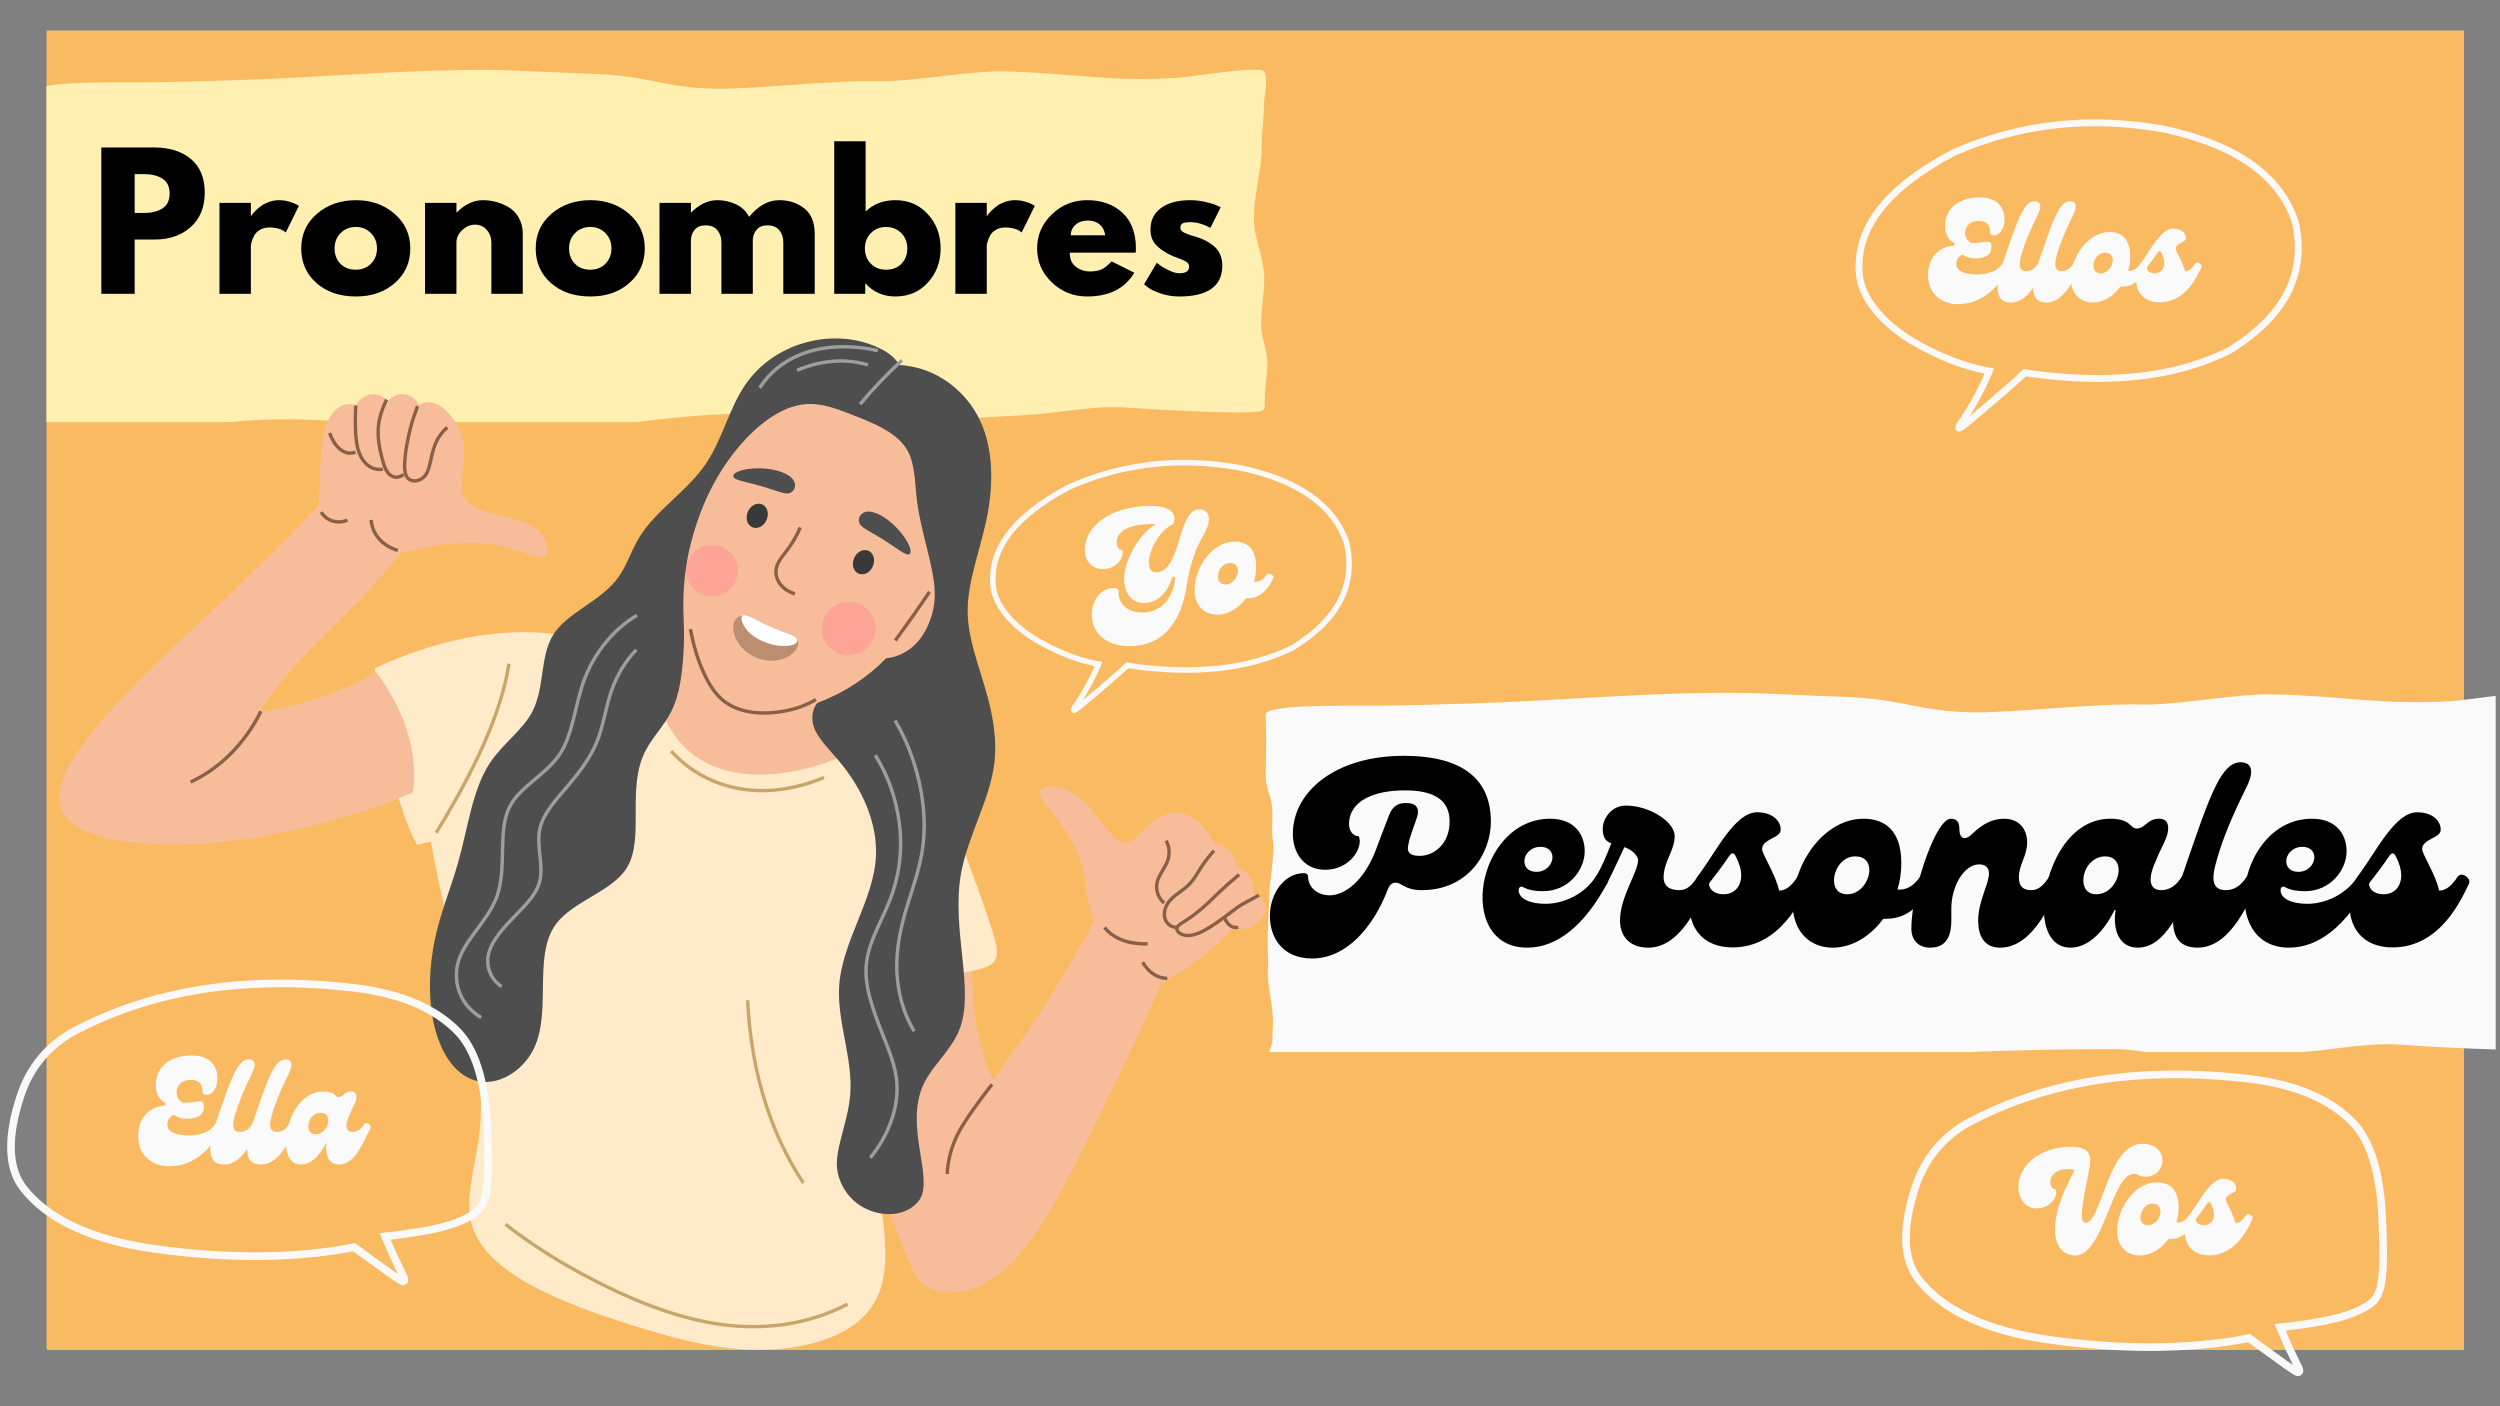 <svg xmlns="http://www.w3.org/2000/svg" xmlns:xlink="http://www.w3.org/1999/xlink" width="1920" zoomAndPan="magnify" viewBox="0 0 1440 810" height="1080" preserveAspectRatio="xMidYMid meet" version="1.0"><rect x="0" y="0" width="1440" height="810" fill="#808080" stroke="none"/><defs><g/><clipPath id="de7b277564"><path d="M 26.797 17.531 L 1420 17.531 L 1420 777.59 L 26.797 777.59 Z M 26.797 17.531 " clip-rule="nonzero"/></clipPath><clipPath id="2d1a8e2985"><path d="M 27.578 17.531 L 1419.672 17.531 C 1419.879 17.531 1420.078 17.613 1420.223 17.758 C 1420.371 17.906 1420.453 18.105 1420.453 18.312 L 1420.453 776.805 C 1420.453 777.012 1420.371 777.211 1420.223 777.359 C 1420.078 777.504 1419.879 777.59 1419.672 777.59 L 27.578 777.59 C 27.371 777.59 27.172 777.504 27.027 777.359 C 26.879 777.211 26.797 777.012 26.797 776.805 L 26.797 18.312 C 26.797 18.105 26.879 17.906 27.027 17.758 C 27.172 17.613 27.371 17.531 27.578 17.531 Z M 27.578 17.531 " clip-rule="nonzero"/></clipPath><clipPath id="71f8b1f970"><path d="M 1126 211 L 1171 211 L 1171 248.516 L 1126 248.516 Z M 1126 211 " clip-rule="nonzero"/></clipPath><clipPath id="74e944f282"><path d="M 729 398 L 1437.523 398 L 1437.523 606.008 L 729 606.008 Z M 729 398 " clip-rule="nonzero"/></clipPath><clipPath id="483841a8fc"><path d="M 1095 616.438 L 1375 616.438 L 1375 779 L 1095 779 Z M 1095 616.438 " clip-rule="nonzero"/></clipPath><clipPath id="67359a3375"><path d="M 1289 762 L 1327 762 L 1327 792.922 L 1289 792.922 Z M 1289 762 " clip-rule="nonzero"/></clipPath><clipPath id="ca6114d2c0"><path d="M 26.797 40 L 731 40 L 731 243.133 L 26.797 243.133 Z M 26.797 40 " clip-rule="nonzero"/></clipPath><clipPath id="2709aa9709"><path d="M 497.086 453 L 728.77 453 L 728.77 744.594 L 497.086 744.594 Z M 497.086 453 " clip-rule="nonzero"/></clipPath><clipPath id="81271b3341"><path d="M 215.797 364.047 L 574.359 364.047 L 574.359 777.527 L 215.797 777.527 Z M 215.797 364.047 " clip-rule="nonzero"/></clipPath><clipPath id="6e47d742ee"><path d="M 662.363 494.406 L 728.77 494.406 L 728.77 551.438 L 662.363 551.438 Z M 662.363 494.406 " clip-rule="nonzero"/></clipPath><clipPath id="f0993f9249"><path d="M 4 564.051 L 284 564.051 L 284 726 L 4 726 Z M 4 564.051 " clip-rule="nonzero"/></clipPath><clipPath id="fed43ddef7"><path d="M 198 709 L 236 709 L 236 740.535 L 198 740.535 Z M 198 709 " clip-rule="nonzero"/></clipPath><clipPath id="5378b84523"><path d="M 570 264.145 L 779 264.145 L 779 388 L 570 388 Z M 570 264.145 " clip-rule="nonzero"/></clipPath><clipPath id="dfd46476d4"><path d="M 616 380 L 653 380 L 653 410.754 L 616 410.754 Z M 616 380 " clip-rule="nonzero"/></clipPath></defs><g clip-path="url(#de7b277564)"><g clip-path="url(#2d1a8e2985)"><path fill="#faba62" d="M 26.797 17.531 L 1419.246 17.531 L 1419.246 777.59 L 26.797 777.59 Z M 26.797 17.531 " fill-opacity="1" fill-rule="nonzero"/></g></g><path fill="#fafafa" d="M 1211.199 68.832 C 1180.941 68.168 1151.961 73.957 1124.254 86.195 C 1124.211 86.215 1124.172 86.234 1124.129 86.254 C 1083.211 107.891 1064.996 133.016 1069.484 161.637 C 1069.492 161.688 1069.504 161.738 1069.516 161.789 C 1072.648 174.875 1082.613 186.816 1099.402 197.605 L 1099.469 197.648 C 1114.676 206.574 1129.207 212.445 1143.062 215.258 L 1143.062 215.262 L 1143.074 215.262 C 1144.395 215.531 1145.707 215.77 1147.016 215.984 C 1147.477 214.816 1147.938 213.559 1148.398 212.215 L 1148.406 212.215 L 1148.398 212.215 L 1148.402 212.215 C 1147.102 212.012 1145.797 211.781 1144.477 211.523 L 1144.469 211.523 L 1144.477 211.523 C 1130.887 208.852 1116.57 203.109 1101.535 194.289 C 1085.699 184.113 1076.316 173.027 1073.383 161.027 C 1069.184 134.285 1086.676 110.543 1125.855 89.801 L 1125.848 89.801 C 1153.016 77.797 1181.445 72.121 1211.133 72.773 C 1222.836 73.031 1234.73 74.27 1246.824 76.492 C 1286.891 85.219 1311.316 102.41 1320.105 128.066 L 1320.094 128.066 C 1326.711 157.059 1314.285 181.156 1282.816 200.359 L 1282.805 200.359 C 1260.398 211.449 1233.723 216.656 1202.777 215.977 C 1192.32 215.746 1181.375 214.848 1169.945 213.273 L 1169.938 213.273 C 1168.508 213.074 1167.07 212.867 1165.629 212.648 L 1165.617 212.652 C 1164.426 213.762 1163.191 214.898 1161.91 216.062 L 1161.918 216.062 C 1163.594 216.328 1165.258 216.582 1166.91 216.824 C 1179.395 218.637 1191.32 219.668 1202.684 219.914 C 1234.348 220.609 1261.684 215.246 1284.699 203.816 C 1284.75 203.793 1284.801 203.766 1284.848 203.734 C 1318.023 183.5 1331.035 157.914 1323.887 126.984 C 1323.871 126.918 1323.855 126.852 1323.832 126.789 C 1314.562 99.719 1289.148 81.668 1247.598 72.629 L 1247.535 72.617 C 1235.227 70.355 1223.113 69.094 1211.199 68.832 Z M 1144.477 211.523 L 1144.469 211.523 Z M 1144.477 211.523 " fill-opacity="0.988" fill-rule="nonzero"/><g clip-path="url(#71f8b1f970)"><path fill="#fafafa" d="M 1144.469 211.523 C 1143.996 212.867 1143.527 214.113 1143.062 215.262 C 1142.777 215.961 1142.496 216.621 1142.211 217.246 C 1138.109 226.352 1133.016 235.309 1126.93 244.117 C 1126.844 244.246 1126.773 244.383 1126.715 244.523 C 1126.547 244.957 1126.438 245.34 1126.379 245.672 C 1126.148 247.004 1126.578 247.91 1127.672 248.387 C 1127.93 248.5 1128.195 248.559 1128.473 248.562 C 1128.828 248.57 1129.195 248.492 1129.586 248.328 C 1130.535 247.926 1132.555 246.449 1135.645 243.898 L 1135.66 243.887 C 1145.555 235.559 1152.918 229.27 1157.75 225.027 C 1161.043 222.16 1164.094 219.426 1166.91 216.824 L 1166.918 216.824 L 1166.91 216.824 L 1166.914 216.824 C 1166.91 216.824 1166.906 216.824 1166.902 216.824 L 1166.91 216.824 C 1168.188 215.641 1169.414 214.488 1170.594 213.363 L 1170.605 213.363 L 1170.594 213.363 L 1170.598 213.363 C 1168.949 213.141 1167.293 212.902 1165.625 212.648 L 1165.613 212.648 C 1164.426 213.762 1163.191 214.898 1161.91 216.062 L 1161.914 216.062 L 1161.91 216.062 C 1159.789 217.988 1157.539 219.984 1155.16 222.055 L 1155.156 222.059 C 1150.594 226.07 1143.754 231.918 1134.629 239.605 C 1138.922 232.781 1142.648 225.871 1145.805 218.871 C 1146.207 217.977 1146.609 217.016 1147.016 215.984 L 1147.027 215.984 L 1147.016 215.984 L 1147.02 215.984 C 1147.02 215.984 1147.016 215.984 1147.012 215.98 L 1147.016 215.984 C 1147.477 214.816 1147.938 213.559 1148.398 212.215 L 1148.41 212.215 L 1148.398 212.215 L 1148.402 212.215 C 1147.102 212.012 1145.793 211.781 1144.477 211.523 Z M 1144.469 211.523 " fill-opacity="0.988" fill-rule="nonzero"/></g><g clip-path="url(#74e944f282)"><path fill="#fafafa" d="M 729.004 411.582 C 729.652 431.699 729.105 432.91 729.047 446.18 C 729.004 456.363 733.445 458.77 732.898 471.289 C 732.25 486.215 733.898 484.836 733.547 490.109 C 732.898 499.848 730.953 511.625 730.953 517.367 C 730.953 526.484 729.629 540.223 730.305 549.172 C 731.043 558.977 729.004 556.957 731.602 573.184 C 734.195 589.41 732.898 589.883 732.898 599.793 C 732.898 603.312 726.043 610.363 737.441 612.773 C 767.879 619.203 833.781 610.367 865.293 609 C 894.844 607.719 914.973 611.969 943.828 609.527 C 966.672 607.598 1002.258 616.695 1026.25 616.02 C 1067.461 614.855 1101.418 607.078 1142.422 605.633 C 1162.746 604.918 1197.977 604.098 1218.355 604.336 C 1234.902 604.531 1242.406 608.227 1258.598 608.879 C 1275.547 609.562 1305.203 607.051 1321.551 606.281 C 1341.344 605.355 1362.516 600.344 1382.086 601.723 C 1392.121 602.43 1457.574 606.551 1464.301 603.707 C 1467.629 602.301 1464.98 600.441 1466.926 585.516 C 1468.875 570.586 1466.914 569.973 1464.301 556.715 C 1462.699 548.586 1466.766 529.512 1465.629 520.613 C 1463.367 502.867 1458.727 499.254 1459.789 482.973 C 1460.629 470.086 1464.301 457.672 1464.301 444.859 C 1464.301 434.293 1465.629 428.953 1465.629 418.07 C 1465.629 416.488 1469.363 400.195 1464.332 399.25 C 1455.371 397.566 1421.172 403.285 1412.621 403.82 C 1371.57 406.391 1349.426 400.641 1307.273 399.898 C 1289.562 399.586 1251.812 406.305 1234.094 405.809 C 1205.637 405.004 1157.965 410.902 1134.637 410.281 C 1102.93 409.441 1096.137 402.121 1057.402 401.195 C 1049.52 401.008 1016.461 399.348 1008.586 399.188 C 978.656 398.586 948.441 400.027 918.41 401.695 C 895.039 402.992 871.777 404.426 848.852 405.145 C 830.129 405.73 808.617 406.469 790.125 406.469 C 767.98 406.469 728.828 406.039 729.004 411.582 Z M 729.004 411.582 " fill-opacity="1" fill-rule="nonzero"/></g><g clip-path="url(#483841a8fc)"><path fill="#fafafa" d="M 1250.914 616.633 C 1208.016 616.926 1169.027 625.738 1134.461 643.742 C 1117.641 652.504 1106.75 666.219 1101.242 682.887 C 1093.414 706.574 1093.5 725.566 1103.207 738.102 C 1117.414 756.449 1143.176 768.641 1179.234 773.766 C 1201.051 776.863 1221.535 778.262 1240.668 778.133 C 1260.156 778 1278.238 776.281 1294.887 773.16 L 1294.891 773.164 L 1294.887 773.16 L 1294.898 773.16 C 1296.887 772.785 1298.855 772.395 1300.805 771.98 L 1300.809 771.98 L 1300.805 771.98 L 1300.816 771.98 C 1299.066 770.727 1297.434 769.555 1295.922 768.477 L 1295.91 768.48 C 1293.914 768.867 1291.902 769.234 1289.863 769.582 L 1289.871 769.582 L 1289.863 769.582 C 1274.664 772.172 1258.246 773.602 1240.637 773.723 C 1221.746 773.852 1201.477 772.473 1179.855 769.402 C 1144.328 764.352 1119.898 752.453 1106.691 735.402 C 1098.387 724.676 1097.727 707.582 1105.43 684.27 C 1110.598 668.637 1120.75 655.855 1136.5 647.652 C 1170.348 630.023 1208.633 621.332 1250.945 621.043 C 1265.488 620.945 1280.508 621.836 1295.988 623.703 C 1322.52 626.898 1341.316 635.516 1353.504 647.961 C 1362.379 657.023 1368.672 674.082 1369.871 700.531 C 1371.43 734.789 1370.188 744.781 1364.008 749.223 C 1354.434 756.102 1339.242 759.301 1314.789 762.215 C 1313.309 762.391 1311.793 762.566 1310.246 762.738 L 1310.258 762.742 C 1310.812 764.102 1311.391 765.516 1311.996 766.98 C 1313.543 766.801 1315.055 766.625 1316.535 766.445 L 1316.539 766.449 L 1316.535 766.445 L 1316.551 766.449 C 1316.551 766.445 1316.551 766.445 1316.551 766.445 C 1340.262 763.582 1356.199 760.266 1366.582 752.805 C 1375.188 746.621 1375.773 733.266 1374.277 700.332 C 1373.055 673.473 1366.652 655.086 1356.656 644.879 C 1343.555 631.504 1323.703 622.602 1296.516 619.324 C 1280.867 617.441 1265.66 616.535 1250.914 616.633 Z M 1250.914 616.633 " fill-opacity="0.988" fill-rule="nonzero"/></g><path fill="#fafafa" d="M 1300.816 771.98 L 1300.801 771.984 L 1300.793 771.984 C 1300.793 771.984 1300.797 771.984 1300.797 771.984 Z M 1300.816 771.98 " fill-opacity="0.988" fill-rule="nonzero"/><g clip-path="url(#67359a3375)"><path fill="#fafafa" d="M 1314.805 762.215 L 1314.789 762.215 C 1313.305 762.391 1311.793 762.566 1310.246 762.738 L 1310.258 762.742 C 1310.812 764.102 1311.391 765.516 1311.996 766.98 C 1312.328 767.773 1312.664 768.578 1313.008 769.402 C 1314.414 772.918 1316.996 778.539 1320.75 786.258 C 1320.168 785.867 1319.504 785.414 1318.754 784.906 C 1311.801 779.875 1305.824 775.566 1300.82 771.98 L 1300.816 771.98 C 1299.066 770.727 1297.438 769.559 1295.926 768.48 L 1295.906 768.48 C 1293.914 768.867 1291.902 769.234 1289.863 769.582 L 1289.879 769.582 C 1291.387 770.652 1293.062 771.844 1294.898 773.16 C 1300.477 777.148 1307.566 782.254 1316.172 788.477 L 1316.219 788.512 C 1319.297 790.613 1321.129 791.812 1321.711 792.113 C 1321.773 792.145 1321.832 792.176 1321.895 792.203 L 1321.879 792.203 C 1322.434 792.523 1322.988 792.68 1323.539 792.676 C 1324.094 792.672 1324.645 792.508 1325.195 792.18 C 1326.32 791.578 1326.805 790.562 1326.652 789.133 C 1326.594 788.551 1326.398 787.879 1326.07 787.109 L 1326.02 787 C 1321.582 777.961 1318.605 771.535 1317.086 767.734 L 1317.074 767.703 C 1316.898 767.277 1316.723 766.859 1316.551 766.445 L 1316.551 766.449 C 1315.941 764.984 1315.359 763.574 1314.805 762.215 Z M 1314.805 762.215 " fill-opacity="0.988" fill-rule="nonzero"/></g><path fill="#fafafa" d="M 1316.551 766.445 L 1316.539 766.449 C 1315.059 766.625 1313.555 766.801 1312.016 766.977 C 1313.555 766.801 1315.059 766.625 1316.535 766.445 L 1316.535 766.449 L 1316.535 766.445 Z M 1316.551 766.445 " fill-opacity="0.988" fill-rule="nonzero"/><g fill="#000000" fill-opacity="1"><g transform="translate(738.886, 545.847)"><g><path d="M 69.656 -110.5 C 30.297 -110.5 5.793 -89.855 5.793 -65.496 C 5.793 -54.656 12.18 -44.852 24.359 -44.852 C 38.766 -44.852 46.488 -57.625 43.812 -64.16 C 40.547 -64.16 38.172 -67.133 38.172 -71.141 C 38.172 -84.805 53.023 -90.598 70.25 -90.598 C 86.738 -90.598 96.094 -85.398 96.094 -72.625 C 96.094 -59.855 87.184 -52.875 78.863 -52.875 C 72.328 -52.875 70.844 -55.547 72.926 -61.488 L 72.477 -60.449 C 73.371 -64.16 75.152 -68.766 77.379 -75.301 C 78.863 -80.203 77.082 -83.32 70.844 -83.32 C 66.391 -83.32 63.121 -81.391 61.191 -76.191 C 58.664 -69.805 55.844 -62.23 53.32 -55.547 C 46.34 -37.723 35.199 -30.148 27.031 -30.148 C 20.051 -30.148 14.555 -34.605 14.555 -41.141 C 14.555 -42.18 13.516 -42.922 12.328 -42.922 C 0.445 -42.922 -7.426 -30.742 -7.426 -18.27 C -7.426 -6.09 -0.445 6.238 16.93 6.238 C 36.238 6.238 51.984 -11.141 60.598 -33.863 L 61.043 -34.902 L 60.598 -33.863 L 61.34 -35.348 C 62.23 -36.684 63.418 -37.426 64.902 -37.426 C 68.617 -37.426 70.25 -33.121 80.055 -33.121 C 106.637 -33.121 119.855 -54.211 119.855 -72.625 C 119.855 -96.836 103.816 -110.5 69.656 -110.5 Z M 69.656 -110.5 "/></g></g></g><g fill="#000000" fill-opacity="1"><g transform="translate(851.751, 545.847)"><g><path d="M 27.922 0 C 45.152 0 60.895 -12.773 73.965 -36.98 C 75.598 -39.805 69.656 -44.258 67.281 -40.695 C 60.598 -30.445 48.566 -25.25 38.469 -25.25 C 30 -25.25 23.02 -27.922 23.02 -33.121 C 23.02 -35.051 24.508 -35.496 25.547 -34.902 C 28.961 -32.973 32.973 -32.527 37.129 -32.527 C 51.684 -32.527 61.043 -44.703 61.043 -55.547 C 61.043 -65.348 54.953 -74.262 41.141 -74.262 C -1.484 -74.262 -13.812 0 27.922 0 Z M 33.27 -43.664 C 28.516 -43.664 26.289 -46.488 26.289 -49.754 C 26.289 -53.766 29.852 -58.07 35.645 -58.07 C 40.25 -58.07 42.477 -55.25 42.477 -51.984 C 42.477 -48.27 39.062 -43.664 33.27 -43.664 Z M 33.27 -43.664 "/></g></g></g><g fill="#000000" fill-opacity="1"><g transform="translate(915.609, 545.847)"><g><path d="M 62.082 -40.695 C 59.113 -36.238 56.289 -33.121 51.832 -33.121 C 45.152 -33.121 42.625 -36.238 42.625 -40.398 C 42.625 -49.605 49.012 -55.844 49.012 -64.309 C 49.012 -72.328 34.754 -81.836 20.793 -81.836 C 12.773 -81.836 7.574 -74.559 7.574 -68.469 C 7.574 -63.121 9.504 -61.191 12.477 -60.152 C 9.949 -53.32 6.238 -44.703 3.414 -40.695 C 1.484 -37.871 8.168 -33.121 10.098 -36.98 C 12.477 -41.883 17.379 -51.984 20.051 -57.922 C 25.992 -55.695 27.922 -51.984 27.922 -50.496 C 27.922 -43.367 17.527 -29.406 17.527 -15.594 C 17.527 -8.02 21.684 0 33.863 0 C 53.914 0 64.012 -28.812 68.766 -36.98 C 70.398 -39.805 64.457 -44.258 62.082 -40.695 Z M 62.082 -40.695 "/></g></g></g><g fill="#000000" fill-opacity="1"><g transform="translate(974.27, 545.847)"><g><path d="M 61.043 -40.695 C 58.07 -36.238 54.953 -32.973 50.496 -32.824 C 48.566 -42.031 40.695 -53.914 40.695 -56.734 C 40.695 -62.676 51.535 -63.121 51.387 -67.875 C 51.535 -72.625 47.082 -77.973 37.871 -77.973 C 25.102 -77.973 14.555 -55.844 4.012 -41.586 L 3.414 -40.695 C -5.496 -25.844 -2.375 -0.148 23.762 -0.148 C 51.387 -0.148 63.566 -28.367 67.727 -36.98 C 69.062 -39.805 63.418 -44.258 61.043 -40.695 Z M 18.418 -30.742 C 13.516 -30.742 10.098 -33.418 10.098 -36.98 C 13.516 -41.289 18.121 -47.379 21.832 -52.875 C 23.168 -54.805 24.359 -54.805 25.398 -52.875 C 27.477 -48.863 28.664 -45.152 28.664 -41.586 C 28.664 -35.496 24.953 -30.742 18.418 -30.742 Z M 18.418 -30.742 "/></g></g></g><g fill="#000000" fill-opacity="1"><g transform="translate(1031.742, 545.847)"><g><path d="M 74.113 -40.695 C 70.547 -35.496 66.539 -33.418 62.23 -33.418 L 61.191 -33.418 C 62.676 -38.32 63.418 -43.516 63.418 -48.715 C 63.418 -67.43 53.914 -74.262 41.734 -74.262 C 18.121 -74.262 0.891 -47.23 0.891 -24.953 C 0.891 -9.504 10.547 0 23.91 0 C 35.051 0 45.598 -6.535 53.023 -16.633 L 54.805 -16.633 C 69.211 -16.633 76.488 -27.922 80.797 -36.98 C 82.43 -40.398 75.895 -43.219 74.113 -40.695 Z M 32.379 -30.742 C 26.734 -30.742 24.656 -34.457 24.656 -38.766 C 24.656 -45.301 29.555 -52.578 36.832 -52.578 C 42.625 -52.578 45 -49.012 45 -44.703 C 45 -38.469 39.805 -30.742 32.379 -30.742 Z M 32.379 -30.742 "/></g></g></g><g fill="#000000" fill-opacity="1"><g transform="translate(1102.431, 545.847)"><g><path d="M 9.355 0 C 19.605 0 21.535 -8.168 21.535 -15.742 L 21.535 -22.426 C 21.535 -35.645 28.961 -47.973 37.574 -47.973 C 40.992 -47.973 43.219 -46.191 43.219 -42.773 C 43.219 -36.684 36.98 -26.734 36.98 -15.445 C 36.98 -7.129 40.25 0 49.605 0 C 69.656 0 79.758 -28.812 84.508 -36.98 C 86.141 -39.805 80.203 -44.258 77.824 -40.695 C 74.855 -36.238 72.031 -33.121 67.578 -33.121 C 62.676 -33.121 60.449 -35.496 60.449 -40.547 C 60.449 -47.973 65.199 -52.727 65.199 -60.598 C 65.199 -68.023 60.895 -74.262 51.832 -74.262 C 45.301 -74.262 39.359 -71.141 33.863 -65.793 C 29.109 -61.043 26.141 -62.824 26.141 -68.617 C 26.141 -71.586 25.25 -74.262 21.238 -74.262 C 15.742 -74.262 8.316 -58.07 3.414 -40.695 C 0 -28.516 -1.484 -17.824 -1.484 -10.844 C -1.484 -4.605 2.375 0 9.355 0 Z M 9.355 0 "/></g></g></g><g fill="#000000" fill-opacity="1"><g transform="translate(1176.833, 545.847)"><g><path d="M 15.742 0 C 26.289 0 35.199 -9.652 41.141 -21.684 L 41.734 -21.684 C 39.953 -9.355 44.258 0 54.508 0 C 70.992 0 79.16 -23.168 86.438 -36.98 C 87.926 -39.805 81.984 -44.258 79.758 -40.695 C 76.785 -35.941 73.074 -33.121 68.023 -33.121 C 61.488 -33.121 59.855 -39.062 64.902 -49.902 C 68.172 -58.516 72.031 -63.121 72.031 -68.766 C 72.031 -72.031 70.695 -74.262 66.836 -74.262 C 59.855 -74.262 58.812 -68.617 53.914 -68.617 C 50.051 -68.617 50.645 -74.262 38.766 -74.262 C 13.219 -74.262 0.445 -43.07 0.445 -22.426 C 0.445 -9.207 5.645 0 15.742 0 Z M 30.594 -30.742 C 25.992 -30.742 23.168 -33.715 23.168 -38.766 C 23.168 -45.301 28.07 -52.578 35.793 -52.578 C 40.547 -52.578 43.516 -49.605 43.516 -44.703 C 43.516 -38.469 38.32 -30.742 30.594 -30.742 Z M 30.594 -30.742 "/></g></g></g><g fill="#000000" fill-opacity="1"><g transform="translate(1253.166, 545.847)"><g><path d="M 12.625 0 C 32.676 0 42.773 -28.812 47.527 -36.98 C 49.16 -39.805 43.219 -44.258 40.844 -40.695 C 37.723 -35.941 34.012 -33.121 28.812 -33.121 C 19.902 -33.121 21.09 -41.586 23.613 -50.199 C 27.031 -62.676 32.824 -76.34 40.992 -92.824 C 45.598 -102.184 43.516 -106.785 37.426 -106.785 C 25.398 -106.785 18.566 -84.062 3.566 -40.695 C 0.594 -32.23 -1.484 -22.871 -1.484 -15.297 C -1.484 -6.535 2.078 0 12.625 0 Z M 12.625 0 "/></g></g></g><g fill="#000000" fill-opacity="1"><g transform="translate(1290.59, 545.847)"><g><path d="M 27.922 0 C 45.152 0 60.895 -12.773 73.965 -36.98 C 75.598 -39.805 69.656 -44.258 67.281 -40.695 C 60.598 -30.445 48.566 -25.25 38.469 -25.25 C 30 -25.25 23.02 -27.922 23.02 -33.121 C 23.02 -35.051 24.508 -35.496 25.547 -34.902 C 28.961 -32.973 32.973 -32.527 37.129 -32.527 C 51.684 -32.527 61.043 -44.703 61.043 -55.547 C 61.043 -65.348 54.953 -74.262 41.141 -74.262 C -1.484 -74.262 -13.812 0 27.922 0 Z M 33.27 -43.664 C 28.516 -43.664 26.289 -46.488 26.289 -49.754 C 26.289 -53.766 29.852 -58.07 35.645 -58.07 C 40.25 -58.07 42.477 -55.25 42.477 -51.984 C 42.477 -48.27 39.062 -43.664 33.27 -43.664 Z M 33.27 -43.664 "/></g></g></g><g fill="#000000" fill-opacity="1"><g transform="translate(1354.448, 545.847)"><g><path d="M 61.043 -40.695 C 58.07 -36.238 54.953 -32.973 50.496 -32.824 C 48.566 -42.031 40.695 -53.914 40.695 -56.734 C 40.695 -62.676 51.535 -63.121 51.387 -67.875 C 51.535 -72.625 47.082 -77.973 37.871 -77.973 C 25.102 -77.973 14.555 -55.844 4.012 -41.586 L 3.414 -40.695 C -5.496 -25.844 -2.375 -0.148 23.762 -0.148 C 51.387 -0.148 63.566 -28.367 67.727 -36.98 C 69.062 -39.805 63.418 -44.258 61.043 -40.695 Z M 18.418 -30.742 C 13.516 -30.742 10.098 -33.418 10.098 -36.98 C 13.516 -41.289 18.121 -47.379 21.832 -52.875 C 23.168 -54.805 24.359 -54.805 25.398 -52.875 C 27.477 -48.863 28.664 -45.152 28.664 -41.586 C 28.664 -35.496 24.953 -30.742 18.418 -30.742 Z M 18.418 -30.742 "/></g></g></g><g clip-path="url(#ca6114d2c0)"><path fill="#fff0b1" d="M 22.309 52.305 C 22.93 71.609 22.402 72.77 22.348 85.504 C 22.309 95.27 26.559 97.582 26.039 109.594 C 25.418 123.914 26.996 122.59 26.66 127.652 C 26.039 136.992 24.172 148.293 24.172 153.805 C 24.172 162.551 22.906 175.73 23.551 184.316 C 24.262 193.723 22.309 191.785 24.797 207.355 C 27.281 222.922 26.039 223.375 26.039 232.883 C 26.039 236.262 19.469 243.027 30.391 245.34 C 59.551 251.508 122.691 243.031 152.879 241.719 C 181.191 240.488 200.477 244.566 228.121 242.223 C 250.008 240.371 284.098 249.102 307.086 248.453 C 346.57 247.336 379.102 239.875 418.387 238.488 C 437.855 237.801 471.609 237.016 491.137 237.242 C 506.984 237.43 514.176 240.977 529.688 241.602 C 545.93 242.258 574.34 239.848 590 239.109 C 608.965 238.219 629.25 233.41 647.996 234.734 C 657.613 235.414 720.32 239.367 726.766 236.641 C 729.953 235.289 727.414 233.508 729.281 219.184 C 731.148 204.863 729.27 204.273 726.766 191.551 C 725.23 183.758 729.125 165.457 728.039 156.918 C 725.867 139.891 721.422 136.422 722.441 120.801 C 723.25 108.438 726.766 96.527 726.766 84.234 C 726.766 74.098 728.039 68.973 728.039 58.535 C 728.039 57.016 731.613 41.383 726.793 40.477 C 718.211 38.859 685.445 44.348 677.254 44.863 C 637.926 47.328 616.707 41.809 576.32 41.098 C 559.355 40.801 523.188 47.246 506.215 46.766 C 478.949 45.996 433.277 51.652 410.926 51.062 C 380.551 50.254 374.043 43.23 336.934 42.344 C 329.379 42.164 297.707 40.57 290.164 40.418 C 261.488 39.84 232.539 41.223 203.77 42.82 C 181.379 44.066 159.094 45.445 137.125 46.133 C 119.191 46.695 98.582 47.402 80.863 47.402 C 59.648 47.402 22.137 46.988 22.309 52.305 Z M 22.309 52.305 " fill-opacity="1" fill-rule="nonzero"/></g><g fill="#000000" fill-opacity="1"><g transform="translate(52.241, 169.239)"><g><path d="M 6.125 -84.281 L 36.875 -84.281 C 45.457 -84.281 52.406 -82.066 57.719 -77.641 C 63.031 -73.211 65.688 -66.773 65.688 -58.328 C 65.688 -49.879 62.992 -43.254 57.609 -38.453 C 52.234 -33.66 45.32 -31.266 36.875 -31.266 L 25.328 -31.266 L 25.328 0 L 6.125 0 Z M 25.328 -46.578 L 30.75 -46.578 C 35.039 -46.578 38.562 -47.445 41.312 -49.188 C 44.07 -50.926 45.453 -53.77 45.453 -57.719 C 45.453 -61.738 44.07 -64.613 41.312 -66.344 C 38.562 -68.082 35.039 -68.953 30.75 -68.953 L 25.328 -68.953 Z M 25.328 -46.578 "/></g></g></g><g fill="#000000" fill-opacity="1"><g transform="translate(120.282, 169.239)"><g><path d="M 6.125 0 L 6.125 -52.406 L 24.219 -52.406 L 24.219 -44.844 L 24.422 -44.844 C 24.555 -45.113 24.773 -45.453 25.078 -45.859 C 25.379 -46.273 26.039 -46.992 27.062 -48.016 C 28.094 -49.035 29.188 -49.953 30.344 -50.766 C 31.5 -51.586 32.992 -52.32 34.828 -52.969 C 36.672 -53.613 38.547 -53.938 40.453 -53.938 C 42.43 -53.938 44.375 -53.66 46.281 -53.109 C 48.188 -52.566 49.582 -52.023 50.469 -51.484 L 51.891 -50.672 L 44.328 -35.344 C 42.086 -37.25 38.957 -38.203 34.938 -38.203 C 32.758 -38.203 30.883 -37.723 29.312 -36.766 C 27.75 -35.816 26.645 -34.66 26 -33.297 C 25.352 -31.941 24.895 -30.785 24.625 -29.828 C 24.352 -28.879 24.219 -28.129 24.219 -27.578 L 24.219 0 Z M 6.125 0 "/></g></g></g><g fill="#000000" fill-opacity="1"><g transform="translate(171.16, 169.239)"><g><path d="M 11.078 -6.234 C 5.254 -11.41 2.344 -18.051 2.344 -26.156 C 2.344 -34.258 5.375 -40.914 11.438 -46.125 C 17.5 -51.332 24.992 -53.938 33.922 -53.938 C 42.703 -53.938 50.102 -51.312 56.125 -46.062 C 62.156 -40.82 65.172 -34.18 65.172 -26.141 C 65.172 -18.109 62.223 -11.488 56.328 -6.281 C 50.441 -1.07 42.973 1.531 33.922 1.531 C 24.516 1.531 16.898 -1.055 11.078 -6.234 Z M 25.078 -35.031 C 22.734 -32.719 21.562 -29.754 21.562 -26.141 C 21.562 -22.535 22.68 -19.594 24.922 -17.312 C 27.172 -15.031 30.133 -13.891 33.812 -13.891 C 37.352 -13.891 40.266 -15.047 42.547 -17.359 C 44.828 -19.68 45.969 -22.613 45.969 -26.156 C 45.969 -29.758 44.789 -32.719 42.438 -35.031 C 40.094 -37.352 37.219 -38.516 33.812 -38.516 C 30.344 -38.516 27.43 -37.352 25.078 -35.031 Z M 25.078 -35.031 "/></g></g></g><g fill="#000000" fill-opacity="1"><g transform="translate(238.69, 169.239)"><g><path d="M 6.125 0 L 6.125 -52.406 L 24.219 -52.406 L 24.219 -46.891 L 24.422 -46.891 C 29.117 -51.586 34.125 -53.938 39.438 -53.938 C 42.02 -53.938 44.586 -53.594 47.141 -52.906 C 49.691 -52.227 52.145 -51.176 54.5 -49.75 C 56.852 -48.32 58.758 -46.297 60.219 -43.672 C 61.688 -41.047 62.422 -38 62.422 -34.531 L 62.422 0 L 44.328 0 L 44.328 -29.625 C 44.328 -32.352 43.457 -34.738 41.719 -36.781 C 39.988 -38.82 37.727 -39.844 34.938 -39.844 C 32.207 -39.844 29.738 -38.785 27.531 -36.672 C 25.32 -34.555 24.219 -32.207 24.219 -29.625 L 24.219 0 Z M 6.125 0 "/></g></g></g><g fill="#000000" fill-opacity="1"><g transform="translate(306.22, 169.239)"><g><path d="M 11.078 -6.234 C 5.254 -11.41 2.344 -18.051 2.344 -26.156 C 2.344 -34.258 5.375 -40.914 11.438 -46.125 C 17.5 -51.332 24.992 -53.938 33.922 -53.938 C 42.703 -53.938 50.102 -51.312 56.125 -46.062 C 62.156 -40.82 65.172 -34.18 65.172 -26.141 C 65.172 -18.109 62.223 -11.488 56.328 -6.281 C 50.441 -1.07 42.973 1.531 33.922 1.531 C 24.516 1.531 16.898 -1.055 11.078 -6.234 Z M 25.078 -35.031 C 22.734 -32.719 21.562 -29.754 21.562 -26.141 C 21.562 -22.535 22.68 -19.594 24.922 -17.312 C 27.172 -15.031 30.133 -13.891 33.812 -13.891 C 37.352 -13.891 40.266 -15.047 42.547 -17.359 C 44.828 -19.68 45.969 -22.613 45.969 -26.156 C 45.969 -29.758 44.789 -32.719 42.438 -35.031 C 40.094 -37.352 37.219 -38.516 33.812 -38.516 C 30.344 -38.516 27.43 -37.352 25.078 -35.031 Z M 25.078 -35.031 "/></g></g></g><g fill="#000000" fill-opacity="1"><g transform="translate(373.75, 169.239)"><g><path d="M 6.125 0 L 6.125 -52.406 L 24.219 -52.406 L 24.219 -46.891 L 24.422 -46.891 C 29.117 -51.586 34.125 -53.938 39.438 -53.938 C 43.25 -53.938 46.82 -53.148 50.156 -51.578 C 53.5 -50.016 56.02 -47.598 57.719 -44.328 C 63.031 -50.734 68.816 -53.938 75.078 -53.938 C 80.672 -53.938 85.473 -52.367 89.484 -49.234 C 93.504 -46.109 95.516 -41.207 95.516 -34.531 L 95.516 0 L 77.438 0 L 77.438 -29.625 C 77.438 -32.414 76.672 -34.75 75.141 -36.625 C 73.609 -38.5 71.305 -39.438 68.234 -39.438 C 65.578 -39.438 63.551 -38.633 62.156 -37.031 C 60.758 -35.426 59.992 -33.504 59.859 -31.266 L 59.859 0 L 41.781 0 L 41.781 -29.625 C 41.781 -32.414 41.016 -34.75 39.484 -36.625 C 37.953 -38.5 35.656 -39.438 32.594 -39.438 C 29.801 -39.438 27.707 -38.566 26.312 -36.828 C 24.914 -35.086 24.219 -33.023 24.219 -30.641 L 24.219 0 Z M 6.125 0 "/></g></g></g><g fill="#000000" fill-opacity="1"><g transform="translate(474.381, 169.239)"><g><path d="M 60.062 -45.859 C 64.969 -40.484 67.422 -33.91 67.422 -26.141 C 67.422 -18.379 64.969 -11.828 60.062 -6.484 C 55.164 -1.141 48.938 1.531 41.375 1.531 C 34.426 1.531 28.707 -0.953 24.219 -5.922 L 24 -5.922 L 24 0 L 6.125 0 L 6.125 -87.859 L 24.219 -87.859 L 24.219 -47.406 C 28.707 -51.758 34.426 -53.938 41.375 -53.938 C 48.938 -53.938 55.164 -51.242 60.062 -45.859 Z M 44.844 -17.312 C 47.094 -19.594 48.219 -22.535 48.219 -26.141 C 48.219 -29.754 47.039 -32.719 44.688 -35.031 C 42.344 -37.352 39.43 -38.516 35.953 -38.516 C 32.547 -38.516 29.664 -37.352 27.312 -35.031 C 24.969 -32.719 23.797 -29.758 23.797 -26.156 C 23.797 -22.613 24.938 -19.68 27.219 -17.359 C 29.5 -15.047 32.41 -13.891 35.953 -13.891 C 39.629 -13.891 42.594 -15.031 44.844 -17.312 Z M 44.844 -17.312 "/></g></g></g><g fill="#000000" fill-opacity="1"><g transform="translate(544.158, 169.239)"><g><path d="M 6.125 0 L 6.125 -52.406 L 24.219 -52.406 L 24.219 -44.844 L 24.422 -44.844 C 24.555 -45.113 24.773 -45.453 25.078 -45.859 C 25.379 -46.273 26.039 -46.992 27.062 -48.016 C 28.094 -49.035 29.188 -49.953 30.344 -50.766 C 31.5 -51.586 32.992 -52.32 34.828 -52.969 C 36.672 -53.613 38.547 -53.938 40.453 -53.938 C 42.43 -53.938 44.375 -53.66 46.281 -53.109 C 48.188 -52.566 49.582 -52.023 50.469 -51.484 L 51.891 -50.672 L 44.328 -35.344 C 42.086 -37.25 38.957 -38.203 34.938 -38.203 C 32.758 -38.203 30.883 -37.723 29.312 -36.766 C 27.75 -35.816 26.645 -34.66 26 -33.297 C 25.352 -31.941 24.895 -30.785 24.625 -29.828 C 24.352 -28.879 24.219 -28.129 24.219 -27.578 L 24.219 0 Z M 6.125 0 "/></g></g></g><g fill="#000000" fill-opacity="1"><g transform="translate(595.036, 169.239)"><g><path d="M 59.141 -23.703 L 21.141 -23.703 C 21.141 -20.023 22.332 -17.301 24.719 -15.531 C 27.102 -13.758 29.691 -12.875 32.484 -12.875 C 35.41 -12.875 37.723 -13.266 39.422 -14.047 C 41.129 -14.828 43.07 -16.375 45.25 -18.688 L 58.328 -12.156 C 52.879 -3.031 43.82 1.531 31.156 1.531 C 23.258 1.531 16.484 -1.172 10.828 -6.578 C 5.172 -11.992 2.344 -18.516 2.344 -26.141 C 2.344 -33.773 5.172 -40.316 10.828 -45.766 C 16.484 -51.211 23.258 -53.938 31.156 -53.938 C 39.469 -53.938 46.227 -51.535 51.438 -46.734 C 56.645 -41.93 59.25 -35.07 59.25 -26.156 C 59.25 -24.926 59.211 -24.109 59.141 -23.703 Z M 21.656 -33.719 L 41.578 -33.719 C 41.172 -36.438 40.098 -38.523 38.359 -39.984 C 36.617 -41.453 34.391 -42.188 31.672 -42.188 C 28.672 -42.188 26.285 -41.398 24.516 -39.828 C 22.742 -38.266 21.789 -36.227 21.656 -33.719 Z M 21.656 -33.719 "/></g></g></g><g fill="#000000" fill-opacity="1"><g transform="translate(656.64, 169.239)"><g><path d="M 28.906 -53.938 C 31.906 -53.938 34.867 -53.594 37.797 -52.906 C 40.723 -52.227 42.898 -51.551 44.328 -50.875 L 46.484 -49.859 L 40.562 -38 C 36.469 -40.176 32.582 -41.266 28.906 -41.266 C 26.863 -41.266 25.414 -41.039 24.562 -40.594 C 23.719 -40.156 23.297 -39.328 23.297 -38.109 C 23.297 -37.836 23.328 -37.562 23.391 -37.281 C 23.461 -37.008 23.598 -36.754 23.797 -36.516 C 24.004 -36.273 24.191 -36.07 24.359 -35.906 C 24.535 -35.738 24.828 -35.551 25.234 -35.344 C 25.641 -35.145 25.961 -34.992 26.203 -34.891 C 26.441 -34.785 26.832 -34.629 27.375 -34.422 C 27.914 -34.223 28.32 -34.07 28.594 -33.969 C 28.875 -33.863 29.336 -33.707 29.984 -33.5 C 30.629 -33.301 31.125 -33.164 31.469 -33.094 C 33.57 -32.477 35.406 -31.797 36.969 -31.047 C 38.539 -30.305 40.195 -29.285 41.938 -27.984 C 43.676 -26.691 45.02 -25.055 45.969 -23.078 C 46.926 -21.109 47.406 -18.863 47.406 -16.344 C 47.406 -4.426 39.129 1.531 22.578 1.531 C 18.828 1.531 15.266 0.953 11.891 -0.203 C 8.523 -1.359 6.094 -2.516 4.594 -3.672 L 2.344 -5.516 L 9.703 -17.875 C 10.242 -17.395 10.957 -16.832 11.844 -16.188 C 12.727 -15.539 14.328 -14.656 16.641 -13.531 C 18.961 -12.406 20.973 -11.844 22.672 -11.844 C 26.422 -11.844 28.297 -13.102 28.297 -15.625 C 28.297 -16.781 27.816 -17.68 26.859 -18.328 C 25.91 -18.984 24.297 -19.719 22.016 -20.531 C 19.734 -21.352 17.945 -22.102 16.656 -22.781 C 13.383 -24.477 10.797 -26.398 8.891 -28.547 C 6.984 -30.691 6.031 -33.535 6.031 -37.078 C 6.031 -42.391 8.086 -46.523 12.203 -49.484 C 16.328 -52.453 21.895 -53.938 28.906 -53.938 Z M 28.906 -53.938 "/></g></g></g><g clip-path="url(#2709aa9709)"><path fill="#f7bd9a" d="M 499.035 606.531 C 492.164 643.93 506.285 684.844 523.387 726.125 C 525.391 730.961 527.227 735.797 531.031 739.07 C 538.562 745.551 552.309 746.496 565.449 740.152 C 588.949 728.805 606.336 696.992 623.035 663.301 C 638.949 631.191 654.77 599.09 669.062 566.176 C 676.316 562.406 683.207 558.027 689.711 553.129 C 696.879 547.738 703.562 541.715 709.766 535.176 C 712.961 535.902 716.121 535.484 719.031 534.277 C 725.062 531.781 729.145 527.137 728.75 522.137 C 728.469 518.559 725.918 515.754 721.977 515.07 C 722.367 511.141 721.621 507.402 719.566 504.418 C 717.906 502.004 715.477 500.219 712.5 499.395 C 712.121 495.641 710.641 492.301 708.121 489.82 C 705.797 487.531 702.758 486.137 699.332 485.836 C 698.391 483.195 696.875 480.863 695.176 478.695 C 690.203 472.348 683.645 467.848 676.828 468.008 C 671.246 468.141 665.852 471.34 661.164 475.645 C 656.562 479.871 652.844 485.039 648.848 485.418 C 643.43 485.93 637.859 477.906 631.492 469.836 C 627.699 465.023 623.688 460.539 618.816 457.504 C 609.715 451.836 600.723 451.891 599.105 455.641 C 597.578 459.191 605.164 466.375 611.492 475.102 C 617.633 483.566 622.387 493.094 624.344 502.758 C 625.402 507.992 625.574 513.254 626.543 518.422 C 627.312 522.531 628.516 526.582 630.27 530.418 C 623.867 542.805 616.914 554.859 609.566 566.75 C 597.922 585.59 585.234 603.965 572.07 621.969 C 566.297 609.645 562.828 596.496 561.336 583.098 C 559.145 563.379 561.25 543.867 554.504 538.473 C 541.23 527.859 508.387 555.613 499.035 606.531 " fill-opacity="1" fill-rule="nonzero"/></g><g clip-path="url(#81271b3341)"><path fill="#ffeaca" d="M 385.758 380.492 C 362.879 375.762 340.828 367.438 317.738 364.973 C 284.309 361.398 248.996 369.461 215.98 384.895 C 219.625 414.07 224.23 444.137 232.035 467.355 C 234.348 474.25 236.82 480.574 240.164 486.645 L 248.215 484.789 C 252.207 508.324 258.184 531.441 263.293 554.742 C 270.414 587.18 279.312 619.328 276.477 649.457 C 274.523 670.246 266.977 689.727 271.957 706.012 C 280.242 733.121 320.848 749.746 364.684 763.523 C 390.332 771.59 415.996 778.355 441.648 777.445 C 467.785 776.523 492.629 768.516 503.379 750.781 C 519.582 724.047 500.547 677.582 500.93 628.859 C 501.141 602.246 507.082 576.91 523.348 567.293 C 534.105 560.934 549.137 562.133 563.348 558.48 C 567.371 557.445 571.262 556.086 573.016 553.336 C 575.387 549.621 573.797 543.715 571.914 537.406 C 566.797 520.289 559.246 501.641 553.113 483.566 C 543.391 454.914 537.059 425.301 518.145 409.012 C 490.211 384.949 437.137 391.113 385.758 380.492 " fill-opacity="1" fill-rule="nonzero"/></g><path fill="#f7bd9a" d="M 487.098 209.773 C 467.984 211.422 450.113 222.906 434.387 237.609 C 412.742 257.836 396.469 283.23 385.824 311.344 C 376.219 336.695 371.461 363.391 375.551 388.816 C 378.527 407.324 385.703 424.523 399.391 434.797 C 420.961 450.988 455.434 448.934 487.43 434.652 C 512.59 423.426 534.074 405.465 544.613 381.633 C 552.676 363.398 553.875 342.375 554.949 321.078 C 556.594 288.461 558.141 256.793 543.352 235.297 C 531.008 217.355 509.293 207.621 487.098 209.773 " fill-opacity="1" fill-rule="nonzero"/><path fill="#ffa598" d="M 395.223 328.758 C 395.211 320.504 401.863 313.832 410.133 313.844 C 418.379 313.852 425.039 320.508 425.039 328.758 C 425.039 337.004 418.379 343.66 410.133 343.672 C 401.863 343.68 395.211 337.008 395.223 328.758 " fill-opacity="1" fill-rule="nonzero"/><path fill="#ffa598" d="M 473.324 362.043 C 473.312 353.453 480.238 346.508 488.844 346.52 C 497.43 346.527 504.363 353.457 504.363 362.043 C 504.363 370.633 497.43 377.559 488.844 377.57 C 480.238 377.578 473.312 370.637 473.324 362.043 " fill-opacity="1" fill-rule="nonzero"/><path fill="#4e4e4e" d="M 518.129 210.258 C 514.797 204.723 509.387 201.645 503.57 199.227 C 479.148 189.09 445.941 197.012 429.078 221.902 C 420.047 235.238 416.227 252.461 407.035 266.441 C 396.445 282.551 377.699 293.84 368.098 309.742 C 363.617 317.16 361.082 325.586 356.332 332.289 C 346.148 346.668 326.262 352.691 318.262 366.277 C 311.113 378.41 313.629 396.316 306.699 409.742 C 301.184 420.426 289.801 428.18 282.445 439.098 C 272.008 454.578 269.723 476.348 263.832 496.961 C 259.594 511.785 253.668 525.98 250.586 540.66 C 241.969 581.711 253.082 617.273 274.539 622.586 C 285.918 625.402 298.492 618.445 305.426 607.684 C 319.293 586.156 306.121 551.844 320.066 532.504 C 329.73 519.098 352.281 513.754 360.895 500.121 C 371.613 483.156 360.664 454.215 371.684 432.656 C 375.625 424.938 382.328 418.219 386.469 410.164 C 390.344 402.625 391.953 393.941 392.926 385.199 C 393.918 376.219 394.25 367.168 393.84 358.094 C 392.941 342.07 394.332 326.273 398.434 310.953 C 403.496 292.043 411.738 274.418 423.879 259.387 C 435.387 245.148 449.719 233.898 464.234 232.773 C 473.07 232.086 481.652 235.375 490.352 238.715 C 503.801 243.875 516.84 249.324 522.605 259.309 C 527.211 267.289 526.852 277.977 528.18 288.465 C 530.656 308.008 538.363 326.918 538.406 342.164 C 538.426 348.426 537.152 353.961 534.965 359.211 C 532.762 364.508 529.574 369.355 525.254 372.902 C 521.098 376.32 515.984 378.625 510.379 379.176 C 505.066 384.676 499.172 389.52 492.828 393.699 C 485.918 398.25 478.488 401.988 470.684 404.941 C 467.922 408.645 467.324 413.18 468.414 417.484 C 470.242 424.715 477.492 431.379 483.645 438.785 C 496.859 454.691 505.387 474.07 504.547 493.035 C 503.414 518.633 484.566 542.758 483.309 568.938 C 482.348 588.93 491.223 609.82 489.758 630.043 C 488.508 647.305 479.809 663.375 482.551 675.586 C 488.145 700.469 519.059 706.004 529.574 691.148 C 538.242 678.898 520.43 648.25 532.227 623.969 C 537.34 613.453 548.031 604.863 552.703 592.848 C 561.539 570.137 547.953 535.605 553.465 503.66 C 557.277 481.566 570.324 460.648 572.805 439.141 C 574.309 426.102 572.016 412.875 568.48 399.984 C 564.164 384.215 557.801 368.957 557.402 353.492 C 556.918 334.652 565.277 315.629 568.91 295.695 C 572.828 274.203 571.598 252.062 560.812 235.555 C 551.719 221.637 536.473 211.293 518.129 210.258 " fill-opacity="1" fill-rule="nonzero"/><path fill="#4e4e4e" d="M 457.832 278.543 C 457.047 274.215 450.352 271 442.258 270.074 C 430.539 268.734 421.863 271.762 422.344 274.457 C 422.727 276.617 430.594 277.699 438.785 280.09 C 441.938 281.012 445.043 282.074 448.164 283.086 C 450.723 283.91 453.203 284.691 455.074 283.934 C 457.07 283.117 458.285 280.895 457.832 278.543 " fill-opacity="1" fill-rule="nonzero"/><path fill="#4e4e4e" d="M 497.113 295.477 C 500.863 293.18 507.715 296.035 513.797 301.457 C 522.602 309.309 526.121 317.801 523.793 319.238 C 521.93 320.391 515.883 315.238 508.641 310.723 C 505.855 308.98 502.996 307.371 500.16 305.715 C 497.844 304.359 495.609 303.027 494.93 301.121 C 494.207 299.09 495.055 296.699 497.113 295.477 " fill-opacity="1" fill-rule="nonzero"/><path fill="#393939" d="M 430.762 294.797 C 432.309 291.145 436 289.246 438.988 290.523 C 441.977 291.809 443.133 295.785 441.57 299.43 C 440.012 303.074 436.336 304.984 433.348 303.703 C 430.359 302.422 429.188 298.438 430.762 294.797 " fill-opacity="1" fill-rule="nonzero"/><path fill="#393939" d="M 491.973 321.504 C 493.52 317.852 497.211 315.953 500.199 317.23 C 503.191 318.512 504.344 322.492 502.785 326.137 C 501.227 329.781 497.547 331.688 494.559 330.406 C 491.57 329.129 490.395 325.145 491.973 321.504 " fill-opacity="1" fill-rule="nonzero"/><path stroke-linecap="butt" transform="matrix(0.02, 0, 0, -0.02, 34.03, 777.528)" fill="none" stroke-linejoin="miter" d="M 21345.24 23685.504 C 21261.078 23481.266 21151.747 23288.626 21024.718 23109.943 C 20870.75 22892.731 20683.157 22704.415 20650.908 22489.17 C 20605.484 22185.467 20819.231 21886.285 21193.238 21771.88 " stroke="#886047" stroke-width="98.268" stroke-opacity="1" stroke-miterlimit="4"/><path stroke-linecap="butt" transform="matrix(0.02, 0, 0, -0.02, 34.03, 777.528)" fill="none" stroke-linejoin="miter" d="M 18182.303 20760.126 C 18264.892 20309.978 18390.937 19874.768 18580.3 19468.455 C 18726.01 19155.513 18905.148 18866.356 19172.577 18667.033 C 19625.239 18329.519 20291.059 18275.266 20953.928 18409.721 C 21248.493 18469.478 21533.227 18569.926 21793.576 18730.132 " stroke="#886047" stroke-width="98.268" stroke-opacity="1" stroke-miterlimit="4"/><path fill="#bc8d6e" d="M 445.777 361.816 C 437.027 358.281 429.438 353.41 425.723 355.141 C 419.137 358.203 422.156 372.609 434.68 378.391 C 448.688 384.863 462.215 375.5 459.398 368.641 C 458.18 365.672 451.953 364.219 445.777 361.816 " fill-opacity="1" fill-rule="nonzero"/><path fill="#ffffff" d="M 459.094 369.727 C 459.277 369.352 459.324 368.941 459.238 368.551 C 458.672 365.988 452.23 364.453 445.777 361.816 C 441.887 360.227 438.141 358.266 434.348 356.43 C 431.434 355.02 428.734 353.75 427.656 354.66 C 426.605 355.547 427.145 358.102 428.645 360.703 C 430.855 364.547 434.879 367.422 439.48 369.426 C 442.387 370.691 445.426 371.57 448.555 371.926 C 453.586 372.5 458.152 371.691 459.094 369.727 " fill-opacity="1" fill-rule="nonzero"/><path stroke-linecap="butt" transform="matrix(0.02, 0, 0, -0.02, 34.03, 777.528)" fill="none" stroke-linejoin="miter" d="M 25068.794 21832.817 C 24902.241 21585.334 24733.328 21339.423 24561.859 21095.477 C 24404.351 20871.582 24244.877 20649.26 24082.846 20428.51 " stroke="#886047" stroke-width="98.268" stroke-opacity="1" stroke-miterlimit="4"/><path fill="#f7bd9a" d="M 216.832 387.289 C 205.711 393.422 194.129 398.562 182.141 402.496 C 171.539 405.98 160.641 408.52 149.523 409.984 C 154.469 402.227 160.074 394.973 166.207 387.824 C 178.754 373.207 194.035 359.426 208.02 344.594 C 215.906 336.227 223.574 327.633 230.695 318.59 C 239.453 315.988 248.457 314.449 257.477 313.465 C 269.012 312.207 280.672 312.402 291.652 315.164 C 301.934 317.746 310.977 322.664 314.047 319.824 C 316.527 317.527 315.539 311.5 311.203 306.742 C 305.785 300.793 295.848 299.004 285.746 296.277 C 277.609 294.082 269.855 291.305 267.102 285.812 C 265.094 281.805 265.824 276.406 266.484 270.98 C 267.312 264.148 267.965 257.348 266.266 251.246 C 264.945 246.531 262.176 242.336 258.84 238.57 C 256.184 235.574 253.211 232.914 249.762 232.008 C 247.004 231.281 243.996 231.609 241.426 233.258 C 239.582 229.766 236.641 227.496 233.012 227.051 C 229.434 226.609 226.074 228.055 223.48 230.945 C 220.848 228.109 217.453 226.719 213.883 227.129 C 210.129 227.562 207.016 229.875 204.977 233.453 C 202.172 232.316 199.191 232.602 196.609 233.812 C 192.77 235.621 189.93 239.676 188.125 244.234 C 185.91 249.84 185.336 256.074 184.887 262.398 C 184.219 271.875 183.945 281.383 183.707 290.906 C 168.164 307.934 151.469 323.91 134.863 339.871 C 110.617 363.176 85.152 384.922 63.254 409.727 C 45.512 429.82 30.48 450.121 34.766 464.387 C 40.535 483.582 77.609 488.387 119.648 485.633 C 148.867 483.715 177.484 477.125 205.77 468.305 C 216.672 464.906 227.371 460.934 237.883 456.441 C 239.246 445.938 238.359 435.465 235.742 425.371 C 232.223 411.797 225.527 399 216.832 387.289 " fill-opacity="1" fill-rule="nonzero"/><path stroke-linecap="butt" transform="matrix(0.02, 0, 0, -0.02, 34.03, 777.528)" fill="none" stroke-linejoin="miter" d="M 3787.156 16353.189 C 4203.638 16549.368 4577.645 16813.363 4902.492 17129.843 C 5272.763 17490.749 5576.177 17917.112 5812.537 18388.687 " stroke="#886047" stroke-width="98.268" stroke-opacity="1" stroke-miterlimit="4"/><path stroke-linecap="butt" transform="matrix(0.02, 0, 0, -0.02, 34.03, 777.528)" fill="none" stroke-linejoin="miter" d="M 7790.724 26406.447 C 7882.751 26151.101 8031.017 25942.538 8216.251 25861.551 C 8320.076 25815.946 8430.784 25812.408 8537.165 25856.637 " stroke="#886047" stroke-width="98.268" stroke-opacity="1" stroke-miterlimit="4"/><path stroke-linecap="butt" transform="matrix(0.02, 0, 0, -0.02, 34.03, 777.528)" fill="none" stroke-linejoin="miter" d="M 8543.458 27197.648 C 8533.823 26994.196 8528.12 26791.138 8533.823 26587.49 C 8542.278 26287.325 8563.122 25990.698 8679.925 25751.864 C 8755.041 25598.342 8865.946 25470.57 9007.132 25405.505 C 9104.665 25360.49 9214.98 25341.619 9324.704 25367.37 " stroke="#886047" stroke-width="98.268" stroke-opacity="1" stroke-miterlimit="4"/><path stroke-linecap="butt" transform="matrix(0.02, 0, 0, -0.02, 34.03, 777.528)" fill="none" stroke-linejoin="miter" d="M 9432.659 27365.913 C 9287.736 27074.987 9193.743 26770.498 9188.237 26457.163 C 9183.911 26215.576 9227.565 25975.169 9286.556 25735.942 C 9346.531 25493.176 9414.961 25262.597 9569.323 25173.55 C 9678.851 25110.058 9815.908 25120.083 9921.897 25214.83 " stroke="#886047" stroke-width="98.268" stroke-opacity="1" stroke-miterlimit="4"/><path stroke-linecap="butt" transform="matrix(0.02, 0, 0, -0.02, 34.03, 777.528)" fill="none" stroke-linejoin="miter" d="M 10323.433 27178.58 C 10242.025 26959.403 10166.909 26738.653 10110.867 26511.809 C 10043.419 26239.754 9988.164 25966.913 9963.781 25688.568 C 9941.167 25430.273 9937.824 25187.31 10063.87 25084.504 C 10181.263 24988.773 10371.61 25011.969 10504.931 25137.774 C 10695.277 25316.851 10686.232 25701.542 10820.93 26051.636 C 10896.242 26247.421 11015.209 26429.643 11182.352 26566.849 " stroke="#886047" stroke-width="98.268" stroke-opacity="1" stroke-miterlimit="4"/><path stroke-linecap="butt" transform="matrix(0.02, 0, 0, -0.02, 34.03, 777.528)" fill="none" stroke-linejoin="miter" d="M 31882.332 14665.229 C 31976.915 14496.375 31990.09 14302.948 31939.947 14128.982 C 31870.926 13888.379 31671.338 13692.79 31622.572 13460.836 C 31578.524 13251.29 31645.578 13026.413 31824.52 12870.925 " stroke="#886047" stroke-width="98.268" stroke-opacity="1" stroke-miterlimit="4"/><path stroke-linecap="butt" transform="matrix(0.02, 0, 0, -0.02, 34.03, 777.528)" fill="none" stroke-linejoin="miter" d="M 33263.523 14376.466 C 33125.286 14225.892 32999.24 14064.9 32888.336 13893.883 C 32785.101 13734.66 32695.237 13565.805 32570.961 13431.94 C 32370.389 13215.908 32087.426 13093.247 31939.947 12875.053 C 31826.683 12707.18 31795.417 12499.994 31882.332 12347.061 C 31943.093 12239.93 32057.34 12162.874 32195.774 12169.557 " stroke="#886047" stroke-width="98.268" stroke-opacity="1" stroke-miterlimit="4"/><g clip-path="url(#6e47d742ee)"><path stroke-linecap="butt" transform="matrix(0.02, 0, 0, -0.02, 34.03, 777.528)" fill="none" stroke-linejoin="miter" d="M 33986.564 13688.071 C 33802.707 13537.301 33623.569 13381.026 33450.723 13217.675 C 33278.861 13055.111 33112.701 12886.256 32934.35 12731.751 C 32776.645 12595.33 32611.862 12469.131 32437.246 12357.872 C 32321.623 12284.157 32206.392 12220.468 32194.397 12145.771 C 32177.88 12043.75 32308.448 11937.995 32502.727 11933.67 C 32879.094 11925.414 33379.147 12325.437 33917.151 12728.016 C 34115.363 12876.427 34344.25 12968.03 34553.474 13094.622 " stroke="#886047" stroke-width="98.268" stroke-opacity="1" stroke-miterlimit="4"/></g><path stroke-linecap="butt" transform="matrix(0.02, 0, 0, -0.02, 34.03, 777.528)" fill="none" stroke-linejoin="miter" d="M 33564.971 12435.322 C 33618.456 12318.362 33696.129 12223.025 33790.122 12183.514 C 33845.378 12160.122 33904.369 12156.387 33961.788 12176.437 " stroke="#886047" stroke-width="98.268" stroke-opacity="1" stroke-miterlimit="4"/><path stroke-linecap="butt" transform="matrix(0.02, 0, 0, -0.02, 34.03, 777.528)" fill="none" stroke-linejoin="miter" d="M 30108.649 12163.66 C 30219.946 12023.701 30362.116 11918.929 30522.18 11844.035 C 30768.176 11728.451 31056.645 11686.974 31351.8 11695.034 " stroke="#886047" stroke-width="98.268" stroke-opacity="1" stroke-miterlimit="4"/><path stroke-linecap="butt" transform="matrix(0.02, 0, 0, -0.02, 34.03, 777.528)" fill="none" stroke-linejoin="miter" d="M 31203.337 11163.897 C 31302.247 11003.692 31428.096 10868.45 31580.098 10786.087 C 31683.136 10730.261 31796.99 10698.613 31916.743 10701.168 " stroke="#886047" stroke-width="98.268" stroke-opacity="1" stroke-miterlimit="4"/><path stroke-linecap="butt" transform="matrix(0.02, 0, 0, -0.02, 34.03, 777.528)" fill="none" stroke-linejoin="miter" d="M 26868.433 7647.036 C 26686.345 7414.099 26507.994 7178.803 26337.705 6937.216 C 26137.723 6653.76 25941.871 6368.142 25807.173 6054.217 C 25673.655 5743.437 25593.23 5409.266 25578.089 5065.069 " stroke="#886047" stroke-width="98.268" stroke-opacity="1" stroke-miterlimit="4"/><path stroke-linecap="butt" transform="matrix(0.02, 0, 0, -0.02, 34.03, 777.528)" fill="none" stroke-linejoin="miter" d="M 12956.625 19761.543 C 12877.772 19245.346 12735.602 18749.2 12554.301 18245.583 C 12152.961 17131.219 11530.009 15988.352 10861.241 14893.646 " stroke="#c7a66a" stroke-width="98.268" stroke-opacity="1" stroke-miterlimit="4"/><path stroke-linecap="butt" transform="matrix(0.02, 0, 0, -0.02, 34.03, 777.528)" fill="none" stroke-linejoin="miter" d="M 17629.551 17244.641 C 18118.199 16702.693 18743.117 16351.224 19425.061 16196.915 C 20271.198 16005.454 21170.035 16125.363 22030.723 16484.499 " stroke="#c7a66a" stroke-width="98.268" stroke-opacity="1" stroke-miterlimit="4"/><path stroke-linecap="butt" transform="matrix(0.02, 0, 0, -0.02, 34.03, 777.528)" fill="none" stroke-linejoin="miter" d="M 23070.746 27237.158 C 23266.795 27471.275 23469.923 27698.708 23681.113 27918.868 C 23873.229 28119.371 24071.835 28313.781 24277.126 28500.917 " stroke="#9e9e9e" stroke-width="98.268" stroke-opacity="1" stroke-miterlimit="4"/><path stroke-linecap="butt" transform="matrix(0.02, 0, 0, -0.02, 34.03, 777.528)" fill="none" stroke-linejoin="miter" d="M 23505.121 17127.091 C 23887.191 16528.728 24108.803 15853.898 24198.667 15171.991 C 24287.744 14495.785 24221.28 13800.511 24002.814 13159.295 C 23762.915 12454.979 23328.54 11821.429 23252.047 11142.078 C 23178.701 10490.05 23437.084 9802.443 23704.317 9120.143 C 23893.68 8637.167 24099.167 8164.609 24129.843 7667.676 C 24173.89 6951.369 23885.814 6177.664 23362.558 5529.371 " stroke="#9e9e9e" stroke-width="98.268" stroke-opacity="1" stroke-miterlimit="4"/><path stroke-linecap="butt" transform="matrix(0.02, 0, 0, -0.02, 34.03, 777.528)" fill="none" stroke-linejoin="miter" d="M 24075.374 18125.478 C 24396.485 17591.983 24614.951 17009.935 24756.925 16413.537 C 24922.691 15717.477 24968.311 14993.111 24846.789 14297.248 C 24732.935 13646.203 24475.338 13023.071 24308.588 12372.616 C 24164.058 11808.849 24085.403 11226.014 24145.574 10658.119 C 24200.24 10143.298 24350.472 9630.639 24627.733 9175.38 " stroke="#9e9e9e" stroke-width="98.268" stroke-opacity="1" stroke-miterlimit="4"/><path stroke-linecap="butt" transform="matrix(0.02, 0, 0, -0.02, 34.03, 777.528)" fill="none" stroke-linejoin="miter" d="M 16642.031 21156.218 C 15942.39 20733.786 15434.865 20082.544 15148.165 19358.178 C 14847.111 18597.643 14818.992 17724.865 14391.695 17115.69 C 14002.35 16560.769 13292.877 16226.401 12994.183 15673.248 C 12607.984 14958.121 12915.33 13899.19 12605.428 13049.215 C 12341.341 12325.242 11621.643 11774.645 11474.361 11089.397 C 11351.265 10515.998 11584.478 9907.216 12157.091 9570.882 " stroke="#9e9e9e" stroke-width="98.268" stroke-opacity="1" stroke-miterlimit="4"/><path stroke-linecap="butt" transform="matrix(0.02, 0, 0, -0.02, 34.03, 777.528)" fill="none" stroke-linejoin="miter" d="M 16623.743 20160.387 C 16308.335 19837.616 16079.643 19446.046 15927.248 19032.656 C 15741.228 18527.27 15684.989 17976.084 15478.715 17487.014 C 15292.301 17044.531 14994.787 16647.85 14674.265 16270.039 C 14323.658 15857.436 13949.454 15465.669 13847.792 15012.965 C 13735.905 14514.263 13966.562 13944.598 13835.994 13470.468 C 13708.965 13009.507 13248.043 12646.047 12862.828 12213.393 C 12595.596 11913.031 12361.005 11586.723 12345.864 11243.902 C 12332.689 10948.062 12466.011 10639.641 12749.564 10463.513 " stroke="#9e9e9e" stroke-width="98.268" stroke-opacity="1" stroke-miterlimit="4"/><path stroke-linecap="butt" transform="matrix(0.02, 0, 0, -0.02, 34.03, 777.528)" fill="none" stroke-linejoin="miter" d="M 20176.222 27704.016 C 20451.516 28138.635 20847.743 28452.364 21307.682 28647.363 C 21982.743 28933.571 22779.131 28950.476 23580.237 28779.459 " stroke="#9e9e9e" stroke-width="98.268" stroke-opacity="1" stroke-miterlimit="4"/><path stroke-linecap="butt" transform="matrix(0.02, 0, 0, -0.02, 34.03, 777.528)" fill="none" stroke-linejoin="miter" d="M 21251.246 28213.333 C 21620.141 28365.479 22004.373 28460.62 22392.145 28477.525 C 22696.739 28490.892 23002.119 28456.295 23297.274 28364.3 " stroke="#9e9e9e" stroke-width="98.268" stroke-opacity="1" stroke-miterlimit="4"/><path stroke-linecap="butt" transform="matrix(0.02, 0, 0, -0.02, 34.03, 777.528)" fill="none" stroke-linejoin="miter" d="M 8987.665 23902.322 C 9000.447 23713.221 9070.45 23540.827 9182.928 23397.92 C 9322.934 23220.023 9523.31 23095.003 9754.95 23023.058 " stroke="#886047" stroke-width="98.268" stroke-opacity="1" stroke-miterlimit="4"/><path stroke-linecap="butt" transform="matrix(0.02, 0, 0, -0.02, 34.03, 777.528)" fill="none" stroke-linejoin="miter" d="M 7546.695 24125.431 C 7629.677 24000.608 7745.104 23912.348 7881.178 23871.068 C 8018.629 23829.394 8165.125 23839.419 8305.132 23897.801 " stroke="#886047" stroke-width="98.268" stroke-opacity="1" stroke-miterlimit="4"/><path stroke-linecap="butt" transform="matrix(0.02, 0, 0, -0.02, 34.03, 777.528)" fill="none" stroke-linejoin="miter" d="M 12856.142 3615.747 C 13535.923 3090.115 14252.868 2623.651 15006.585 2216.354 C 16567.898 1372.473 18203.54 707.275 19829.547 670.516 C 20834.175 647.91 21812.454 848.61 22710.7 1318.022 " stroke="#c7a66a" stroke-width="98.268" stroke-opacity="1" stroke-miterlimit="4"/><path stroke-linecap="butt" transform="matrix(0.02, 0, 0, -0.02, 34.03, 777.528)" fill="none" stroke-linejoin="miter" d="M 19829.547 10070.567 C 19880.083 9025.199 20050.766 7997.916 20372.467 7020.759 C 20628.884 6241.55 20979.295 5495.561 21437.267 4806.577 " stroke="#c7a66a" stroke-width="98.268" stroke-opacity="1" stroke-miterlimit="4"/><g clip-path="url(#f0993f9249)"><path fill="#fafafa" d="M 159.41 564.25 C 116.512 564.543 77.52 573.355 42.957 591.359 C 26.137 600.121 15.246 613.836 9.738 630.5 C 1.91 654.191 1.996 673.184 11.703 685.715 C 25.91 704.062 51.672 716.258 87.73 721.383 C 109.547 724.48 130.031 725.879 149.164 725.746 C 168.652 725.613 186.734 723.895 203.383 720.777 L 203.387 720.777 L 203.383 720.777 L 203.395 720.777 C 203.395 720.777 203.395 720.777 203.395 720.773 L 203.395 720.777 C 205.383 720.402 207.352 720.008 209.301 719.598 L 209.305 719.598 L 209.301 719.598 L 209.312 719.598 C 207.562 718.34 205.93 717.172 204.418 716.094 L 204.402 716.094 C 202.41 716.48 200.398 716.852 198.359 717.195 L 198.367 717.199 L 198.359 717.199 C 183.156 719.789 166.742 721.219 149.133 721.34 C 130.242 721.469 109.973 720.09 88.352 717.016 C 52.824 711.969 28.395 700.07 15.188 683.016 C 6.879 672.289 6.223 655.195 13.926 631.883 C 19.094 616.25 29.246 603.473 44.996 595.27 C 78.844 577.637 117.129 568.945 159.438 568.66 C 173.984 568.559 189.004 569.453 204.484 571.316 C 231.016 574.516 249.809 583.129 262 595.578 C 270.875 604.637 277.168 621.699 278.367 648.148 C 279.926 682.406 278.684 692.398 272.504 696.84 C 262.93 703.719 247.738 706.918 223.285 709.828 C 221.805 710.004 220.289 710.18 218.738 710.355 L 218.754 710.355 C 219.305 711.719 219.887 713.129 220.492 714.594 C 222.035 714.418 223.551 714.242 225.031 714.062 L 225.047 714.062 C 225.047 714.062 225.047 714.062 225.043 714.062 L 225.047 714.062 C 248.758 711.199 264.695 707.879 275.074 700.422 C 283.684 694.234 284.27 680.883 282.773 647.945 C 281.551 621.09 275.148 602.703 265.152 592.492 C 252.051 579.117 232.199 570.219 205.012 566.941 C 189.363 565.055 174.156 564.148 159.41 564.25 Z M 159.41 564.25 " fill-opacity="0.988" fill-rule="nonzero"/></g><path fill="#fafafa" d="M 209.312 719.598 L 209.297 719.598 L 209.289 719.602 C 209.289 719.598 209.293 719.598 209.293 719.598 Z M 209.312 719.598 " fill-opacity="0.988" fill-rule="nonzero"/><g clip-path="url(#fed43ddef7)"><path fill="#fafafa" d="M 223.297 709.828 L 223.285 709.828 C 221.797 710.008 220.285 710.18 218.738 710.355 L 218.754 710.355 C 219.305 711.719 219.887 713.129 220.492 714.594 C 220.82 715.387 221.156 716.195 221.504 717.02 C 222.91 720.535 225.488 726.152 229.246 733.875 C 228.664 733.48 228 733.031 227.25 732.52 C 220.297 727.492 214.32 723.184 209.316 719.598 L 209.312 719.598 C 207.562 718.34 205.93 717.172 204.418 716.094 L 204.402 716.094 C 202.41 716.48 200.398 716.852 198.359 717.195 L 198.375 717.199 C 199.883 718.27 201.559 719.461 203.395 720.777 C 208.973 724.766 216.062 729.871 224.664 736.094 L 224.715 736.129 C 227.793 738.227 229.625 739.43 230.207 739.73 C 230.27 739.762 230.328 739.793 230.391 739.816 L 230.375 739.82 C 230.93 740.137 231.484 740.293 232.035 740.289 C 232.59 740.285 233.141 740.121 233.688 739.797 C 234.812 739.191 235.301 738.176 235.148 736.75 C 235.086 736.168 234.895 735.492 234.566 734.723 L 234.516 734.617 C 230.078 725.574 227.102 719.152 225.582 715.352 L 225.57 715.316 C 225.395 714.895 225.219 714.477 225.047 714.062 L 225.043 714.062 C 224.438 712.602 223.855 711.188 223.297 709.828 Z M 223.297 709.828 " fill-opacity="0.988" fill-rule="nonzero"/></g><path fill="#fafafa" d="M 225.043 714.062 L 225.031 714.062 C 223.555 714.242 222.047 714.418 220.512 714.594 C 222.047 714.418 223.555 714.242 225.031 714.062 Z M 225.043 714.062 " fill-opacity="0.988" fill-rule="nonzero"/><g clip-path="url(#5378b84523)"><path fill="#fafafa" d="M 685.734 264.934 C 661.191 264.395 637.688 269.09 615.215 279.016 C 615.18 279.031 615.145 279.047 615.113 279.062 C 581.926 296.609 567.152 316.992 570.793 340.203 C 570.801 340.246 570.809 340.289 570.816 340.328 C 573.359 350.941 581.438 360.625 595.055 369.375 L 595.113 369.41 C 607.445 376.648 619.23 381.41 630.469 383.695 L 630.477 383.695 C 631.551 383.914 632.617 384.109 633.676 384.281 C 634.047 383.336 634.422 382.316 634.797 381.227 L 634.805 381.227 L 634.797 381.227 L 634.801 381.227 C 633.746 381.062 632.684 380.875 631.617 380.664 L 631.609 380.664 L 631.617 380.664 L 631.617 380.668 C 620.594 378.5 608.984 373.84 596.789 366.688 C 583.945 358.434 576.332 349.441 573.957 339.707 C 570.551 318.02 584.734 298.762 616.512 281.938 L 616.504 281.941 C 638.543 272.203 661.598 267.602 685.68 268.129 C 695.168 268.34 704.816 269.344 714.625 271.145 C 747.125 278.223 766.934 292.164 774.062 312.973 L 774.051 312.977 C 779.422 336.488 769.344 356.035 743.82 371.609 L 743.809 371.609 C 725.637 380.605 704 384.828 678.902 384.277 C 670.418 384.09 661.543 383.359 652.273 382.082 L 652.266 382.086 C 651.105 381.922 649.941 381.754 648.77 381.578 L 648.762 381.578 C 647.797 382.48 646.793 383.402 645.754 384.344 L 645.762 384.348 C 647.121 384.562 648.469 384.77 649.812 384.965 C 659.938 386.434 669.609 387.27 678.828 387.473 C 704.508 388.035 726.68 383.684 745.348 374.414 C 745.387 374.395 745.426 374.371 745.469 374.348 C 772.371 357.934 782.926 337.184 777.129 312.098 C 777.117 312.043 777.102 311.992 777.086 311.938 C 769.566 289.984 748.957 275.344 715.254 268.012 L 715.203 268.004 C 705.219 266.168 695.395 265.145 685.734 264.934 Z M 631.617 380.664 L 631.617 380.668 L 631.609 380.664 Z M 631.617 380.664 " fill-opacity="0.988" fill-rule="nonzero"/></g><g clip-path="url(#dfd46476d4)"><path fill="#fafafa" d="M 631.609 380.664 C 631.227 381.758 630.848 382.766 630.469 383.695 C 630.238 384.262 630.008 384.801 629.781 385.309 C 626.449 392.691 622.32 399.957 617.387 407.102 C 617.316 407.203 617.258 407.316 617.211 407.43 C 617.074 407.781 616.984 408.09 616.938 408.363 C 616.75 409.441 617.098 410.176 617.984 410.562 C 618.195 410.652 618.41 410.703 618.637 410.707 C 618.922 410.715 619.223 410.648 619.539 410.516 C 620.309 410.188 621.949 408.992 624.453 406.926 L 624.465 406.914 C 632.492 400.156 638.465 395.059 642.383 391.617 C 645.051 389.289 647.527 387.074 649.809 384.965 L 649.816 384.965 L 649.809 384.965 L 649.812 384.965 C 649.812 384.965 649.809 384.965 649.805 384.965 L 649.812 384.965 C 650.848 384.004 651.844 383.07 652.801 382.156 L 652.809 382.156 L 652.801 382.156 C 651.465 381.977 650.121 381.781 648.77 381.578 L 648.758 381.578 C 647.797 382.48 646.793 383.402 645.754 384.344 L 645.758 384.348 L 645.754 384.348 C 644.035 385.906 642.211 387.527 640.281 389.207 L 640.277 389.211 C 636.578 392.461 631.027 397.203 623.629 403.441 C 627.109 397.906 630.133 392.301 632.691 386.625 C 633.02 385.898 633.348 385.121 633.676 384.285 L 633.684 384.285 L 633.676 384.281 L 633.68 384.285 C 633.676 384.281 633.676 384.281 633.672 384.281 L 633.676 384.281 C 634.047 383.336 634.422 382.316 634.797 381.227 L 634.805 381.227 L 634.797 381.223 L 634.801 381.227 C 633.746 381.062 632.684 380.875 631.617 380.664 Z M 631.609 380.664 " fill-opacity="0.988" fill-rule="nonzero"/></g><g fill="#fafafa" fill-opacity="1"><g transform="translate(1109.571, 174.243)"><g><path d="M 18.34 0.973 C 30.27 0.973 40.656 -6.656 47.391 -20.207 C 48.203 -21.75 45.039 -24.184 43.738 -22.234 C 41.062 -18.176 35.543 -16.148 29.297 -16.148 C 21.504 -16.148 17.203 -18.422 17.203 -22.152 C 17.203 -24.508 18.664 -26.941 20.938 -27.512 C 23.289 -25.887 25.562 -25.398 27.754 -25.398 C 34.406 -25.398 37.492 -27.672 37.492 -31.891 C 37.492 -34.004 37.004 -35.059 35.625 -35.059 C 33.352 -35.059 30.27 -34.246 25.969 -34.246 C 23.859 -35.219 22.316 -37.328 22.316 -40.008 C 22.316 -43.496 24.668 -46.984 30.27 -46.984 C 35.543 -46.984 36.762 -43.902 36.762 -40.332 C 36.762 -39.359 37.492 -38.629 38.871 -38.629 C 42.035 -38.629 45.039 -42.359 45.039 -47.797 C 45.039 -52.422 42.93 -60.539 30.676 -60.539 C 18.582 -60.539 10.793 -54.047 10.793 -44.145 C 10.793 -39.359 12.66 -36.191 15.66 -34.488 C 16.637 -33.922 16.391 -32.703 15.176 -32.621 C 6.492 -31.891 0.973 -25.238 0.973 -15.742 C 0.973 -4.949 8.844 0.973 18.34 0.973 Z M 18.34 0.973 "/></g></g></g><g fill="#fafafa" fill-opacity="1"><g transform="translate(1151.445, 174.243)"><g><path d="M 6.898 0 C 17.852 0 23.371 -15.742 25.969 -20.207 C 26.859 -21.75 23.613 -24.184 22.316 -22.234 C 20.613 -19.637 18.582 -18.098 15.742 -18.098 C 10.875 -18.098 11.523 -22.723 12.902 -27.43 C 14.77 -34.246 17.934 -41.711 22.398 -50.719 C 24.914 -55.832 23.777 -58.348 20.449 -58.348 C 13.875 -58.348 10.145 -45.93 1.949 -22.234 C 0.324 -17.609 -0.812 -12.496 -0.812 -8.359 C -0.812 -3.57 1.137 0 6.898 0 Z M 6.898 0 "/></g></g></g><g fill="#fafafa" fill-opacity="1"><g transform="translate(1171.895, 174.243)"><g><path d="M 6.898 0 C 17.852 0 23.371 -15.742 25.969 -20.207 C 26.859 -21.75 23.613 -24.184 22.316 -22.234 C 20.613 -19.637 18.582 -18.098 15.742 -18.098 C 10.875 -18.098 11.523 -22.723 12.902 -27.43 C 14.77 -34.246 17.934 -41.711 22.398 -50.719 C 24.914 -55.832 23.777 -58.348 20.449 -58.348 C 13.875 -58.348 10.145 -45.93 1.949 -22.234 C 0.324 -17.609 -0.812 -12.496 -0.812 -8.359 C -0.812 -3.57 1.137 0 6.898 0 Z M 6.898 0 "/></g></g></g><g fill="#fafafa" fill-opacity="1"><g transform="translate(1192.345, 174.243)"><g><path d="M 40.492 -22.234 C 38.547 -19.395 36.355 -18.258 34.004 -18.258 L 33.434 -18.258 C 34.246 -20.938 34.652 -23.777 34.652 -26.617 C 34.652 -36.844 29.457 -40.574 22.805 -40.574 C 9.898 -40.574 0.488 -25.805 0.488 -13.633 C 0.488 -5.195 5.762 0 13.066 0 C 19.152 0 24.914 -3.57 28.969 -9.09 L 29.945 -9.09 C 37.816 -9.09 41.793 -15.258 44.145 -20.207 C 45.039 -22.074 41.469 -23.613 40.492 -22.234 Z M 17.691 -16.797 C 14.605 -16.797 13.473 -18.828 13.473 -21.18 C 13.473 -24.75 16.148 -28.727 20.125 -28.727 C 23.289 -28.727 24.59 -26.781 24.59 -24.426 C 24.59 -21.02 21.75 -16.797 17.691 -16.797 Z M 17.691 -16.797 "/></g></g></g><g fill="#fafafa" fill-opacity="1"><g transform="translate(1230.972, 174.243)"><g><path d="M 33.352 -22.234 C 31.73 -19.801 30.027 -18.016 27.59 -17.934 C 26.535 -22.965 22.234 -29.457 22.234 -31 C 22.234 -34.246 28.16 -34.488 28.078 -37.086 C 28.16 -39.684 25.727 -42.605 20.691 -42.605 C 13.715 -42.605 7.953 -30.512 2.191 -22.723 L 1.867 -22.234 C -3.004 -14.121 -1.297 -0.082 12.984 -0.082 C 28.078 -0.082 34.73 -15.5 37.004 -20.207 C 37.734 -21.75 34.652 -24.184 33.352 -22.234 Z M 10.062 -16.797 C 7.383 -16.797 5.52 -18.258 5.52 -20.207 C 7.383 -22.559 9.898 -25.887 11.93 -28.891 C 12.66 -29.945 13.309 -29.945 13.875 -28.891 C 15.012 -26.699 15.66 -24.668 15.66 -22.723 C 15.66 -19.395 13.633 -16.797 10.062 -16.797 Z M 10.062 -16.797 "/></g></g></g><g fill="#fafafa" fill-opacity="1"><g transform="translate(1177.655, 723.157)"><g><path d="M 17.684 0 C 34.188 0 38.652 -47.07 51.449 -47.07 C 54.145 -47.07 54.059 -45.387 58.102 -45.387 C 70.902 -45.387 72.082 -64.332 56.332 -64.332 C 43.871 -64.332 38.23 -47.578 33.176 -34.273 C 29.895 -25.852 27.199 -18.777 23.492 -18.777 C 19.621 -18.777 21.977 -31.242 25.598 -48.84 C 27.367 -57.43 26.523 -62.648 15.242 -62.648 C -2.441 -62.648 -15.074 -52.039 -15.074 -39.492 C -15.074 -33.008 -11.453 -27.113 -4.547 -27.113 C 3.621 -27.113 8 -34.355 6.484 -38.062 C 4.633 -38.062 3.285 -39.914 3.285 -42.273 C 3.285 -47.578 9.852 -51.367 17.348 -49.176 C 9.012 -33.852 5.98 -22.734 5.98 -14.988 C 5.98 -4.293 11.789 0 17.684 0 Z M 17.684 0 "/></g></g></g><g fill="#fafafa" fill-opacity="1"><g transform="translate(1218.916, 723.157)"><g><path d="M 42.02 -23.074 C 39.996 -20.125 37.723 -18.945 35.281 -18.945 L 34.691 -18.945 C 35.535 -21.727 35.957 -24.672 35.957 -27.621 C 35.957 -38.23 30.566 -42.102 23.66 -42.102 C 10.273 -42.102 0.504 -26.777 0.504 -14.148 C 0.504 -5.391 5.98 0 13.559 0 C 19.871 0 25.852 -3.703 30.062 -9.43 L 31.07 -9.43 C 39.238 -9.43 43.367 -15.832 45.809 -20.969 C 46.734 -22.902 43.031 -24.504 42.02 -23.074 Z M 18.355 -17.43 C 15.156 -17.43 13.977 -19.535 13.977 -21.977 C 13.977 -25.684 16.758 -29.809 20.883 -29.809 C 24.168 -29.809 25.516 -27.789 25.516 -25.348 C 25.516 -21.809 22.566 -17.43 18.355 -17.43 Z M 18.355 -17.43 "/></g></g></g><g fill="#fafafa" fill-opacity="1"><g transform="translate(1258.998, 723.157)"><g><path d="M 34.609 -23.074 C 32.926 -20.547 31.156 -18.695 28.629 -18.609 C 27.535 -23.832 23.074 -30.566 23.074 -32.168 C 23.074 -35.535 29.219 -35.789 29.137 -38.48 C 29.219 -41.176 26.695 -44.207 21.473 -44.207 C 14.23 -44.207 8.254 -31.66 2.273 -23.578 L 1.938 -23.074 C -3.117 -14.652 -1.348 -0.086 13.473 -0.086 C 29.137 -0.086 36.039 -16.082 38.398 -20.969 C 39.156 -22.566 35.957 -25.094 34.609 -23.074 Z M 10.441 -17.43 C 7.664 -17.43 5.727 -18.945 5.727 -20.969 C 7.664 -23.41 10.273 -26.863 12.379 -29.977 C 13.137 -31.07 13.809 -31.07 14.398 -29.977 C 15.578 -27.703 16.25 -25.598 16.25 -23.578 C 16.25 -20.125 14.148 -17.43 10.441 -17.43 Z M 10.441 -17.43 "/></g></g></g><g fill="#fafafa" fill-opacity="1"><g transform="translate(78.529, 670.772)"><g><path d="M 19.031 1.012 C 31.41 1.012 42.188 -6.906 49.176 -20.969 C 50.02 -22.566 46.734 -25.094 45.387 -23.074 C 42.609 -18.863 36.883 -16.758 30.398 -16.758 C 22.316 -16.758 17.852 -19.113 17.852 -22.988 C 17.852 -25.43 19.367 -27.957 21.727 -28.547 C 24.168 -26.863 26.523 -26.355 28.797 -26.355 C 35.703 -26.355 38.902 -28.715 38.902 -33.094 C 38.902 -35.281 38.398 -36.379 36.965 -36.379 C 34.609 -36.379 31.41 -35.535 26.945 -35.535 C 24.758 -36.547 23.156 -38.734 23.156 -41.512 C 23.156 -45.133 25.598 -48.754 31.41 -48.754 C 36.883 -48.754 38.145 -45.555 38.145 -41.852 C 38.145 -40.84 38.902 -40.082 40.336 -40.082 C 43.617 -40.082 46.734 -43.957 46.734 -49.598 C 46.734 -54.398 44.547 -62.816 31.828 -62.816 C 19.285 -62.816 11.199 -56.082 11.199 -45.809 C 11.199 -40.84 13.137 -37.555 16.25 -35.789 C 17.262 -35.199 17.008 -33.934 15.746 -33.852 C 6.738 -33.094 1.012 -26.188 1.012 -16.336 C 1.012 -5.137 9.18 1.012 19.031 1.012 Z M 19.031 1.012 "/></g></g></g><g fill="#fafafa" fill-opacity="1"><g transform="translate(121.98, 670.772)"><g><path d="M 7.156 0 C 18.523 0 24.25 -16.336 26.945 -20.969 C 27.871 -22.566 24.504 -25.094 23.156 -23.074 C 21.387 -20.379 19.285 -18.777 16.336 -18.777 C 11.285 -18.777 11.957 -23.578 13.391 -28.461 C 15.324 -35.535 18.609 -43.281 23.242 -52.629 C 25.852 -57.934 24.672 -60.543 21.219 -60.543 C 14.398 -60.543 10.527 -47.66 2.02 -23.074 C 0.336 -18.273 -0.844 -12.969 -0.844 -8.672 C -0.844 -3.703 1.18 0 7.156 0 Z M 7.156 0 "/></g></g></g><g fill="#fafafa" fill-opacity="1"><g transform="translate(143.2, 670.772)"><g><path d="M 7.156 0 C 18.523 0 24.25 -16.336 26.945 -20.969 C 27.871 -22.566 24.504 -25.094 23.156 -23.074 C 21.387 -20.379 19.285 -18.777 16.336 -18.777 C 11.285 -18.777 11.957 -23.578 13.391 -28.461 C 15.324 -35.535 18.609 -43.281 23.242 -52.629 C 25.852 -57.934 24.672 -60.543 21.219 -60.543 C 14.398 -60.543 10.527 -47.66 2.02 -23.074 C 0.336 -18.273 -0.844 -12.969 -0.844 -8.672 C -0.844 -3.703 1.18 0 7.156 0 Z M 7.156 0 "/></g></g></g><g fill="#fafafa" fill-opacity="1"><g transform="translate(164.419, 670.772)"><g><path d="M 8.926 0 C 14.906 0 19.957 -5.473 23.324 -12.293 L 23.66 -12.293 C 22.652 -5.305 25.094 0 30.902 0 C 40.25 0 44.883 -13.137 49.008 -20.969 C 49.852 -22.566 46.48 -25.094 45.219 -23.074 C 43.535 -20.379 41.43 -18.777 38.566 -18.777 C 34.863 -18.777 33.934 -22.145 36.797 -28.293 C 38.652 -33.176 40.84 -35.789 40.84 -38.988 C 40.84 -40.84 40.082 -42.102 37.895 -42.102 C 33.934 -42.102 33.344 -38.902 30.566 -38.902 C 28.379 -38.902 28.715 -42.102 21.977 -42.102 C 7.496 -42.102 0.254 -24.418 0.254 -12.715 C 0.254 -5.223 3.199 0 8.926 0 Z M 17.348 -17.43 C 14.734 -17.43 13.137 -19.113 13.137 -21.977 C 13.137 -25.684 15.914 -29.809 20.293 -29.809 C 22.988 -29.809 24.672 -28.125 24.672 -25.348 C 24.672 -21.809 21.727 -17.43 17.348 -17.43 Z M 17.348 -17.43 "/></g></g></g><g fill="#fafafa" fill-opacity="1"><g transform="translate(623.567, 354.058)"><g><path d="M 26.863 18.105 C 46.312 18.105 56.754 4.547 60.039 -17.094 C 61.301 -25.598 62.816 -29.727 64.164 -34.02 C 66.859 -42.859 72.84 -49.176 72.754 -54.816 C 72.84 -58.691 70.566 -60.711 67.113 -60.711 C 64.418 -60.711 60.375 -59.449 56.164 -44.629 C 52.461 -32 49.094 -24.418 42.273 -24.418 C 39.41 -24.418 38.145 -26.609 38.145 -30.145 C 38.145 -37.387 44.715 -49.094 52.207 -52.125 C 54.988 -59.367 48.922 -62.648 39.238 -62.648 C 15.914 -62.648 1.262 -50.945 1.262 -37.219 C 1.262 -31.492 4.883 -26.273 11.789 -26.273 C 19.957 -26.273 24.336 -33.516 22.82 -37.219 C 20.969 -37.219 19.621 -39.07 19.621 -41.512 C 19.621 -48.84 28.293 -52.629 42.355 -52.125 C 33.262 -47.578 23.914 -31.41 23.914 -20.883 C 23.914 -12.715 27.957 -6.738 35.449 -6.738 C 42.273 -6.738 48.672 -11.789 51.367 -20.969 C 51.785 -22.316 53.219 -22.398 53.219 -20.969 C 53.219 -16.926 50.102 -1.262 34.188 -1.262 C 24.25 -1.262 20.379 -7.832 20.715 -13.473 C 20.715 -14.484 20.379 -15.324 17.852 -15.324 C 1.602 -15.324 -2.188 18.105 26.863 18.105 Z M 26.863 18.105 "/></g></g></g><g fill="#fafafa" fill-opacity="1"><g transform="translate(687.563, 354.058)"><g><path d="M 42.02 -23.074 C 39.996 -20.125 37.723 -18.945 35.281 -18.945 L 34.691 -18.945 C 35.535 -21.727 35.957 -24.672 35.957 -27.621 C 35.957 -38.23 30.566 -42.102 23.66 -42.102 C 10.273 -42.102 0.504 -26.777 0.504 -14.148 C 0.504 -5.391 5.98 0 13.559 0 C 19.871 0 25.852 -3.703 30.062 -9.43 L 31.07 -9.43 C 39.238 -9.43 43.367 -15.832 45.809 -20.969 C 46.734 -22.902 43.031 -24.504 42.02 -23.074 Z M 18.355 -17.43 C 15.156 -17.43 13.977 -19.535 13.977 -21.977 C 13.977 -25.684 16.758 -29.809 20.883 -29.809 C 24.168 -29.809 25.516 -27.789 25.516 -25.348 C 25.516 -21.809 22.566 -17.43 18.355 -17.43 Z M 18.355 -17.43 "/></g></g></g></svg>